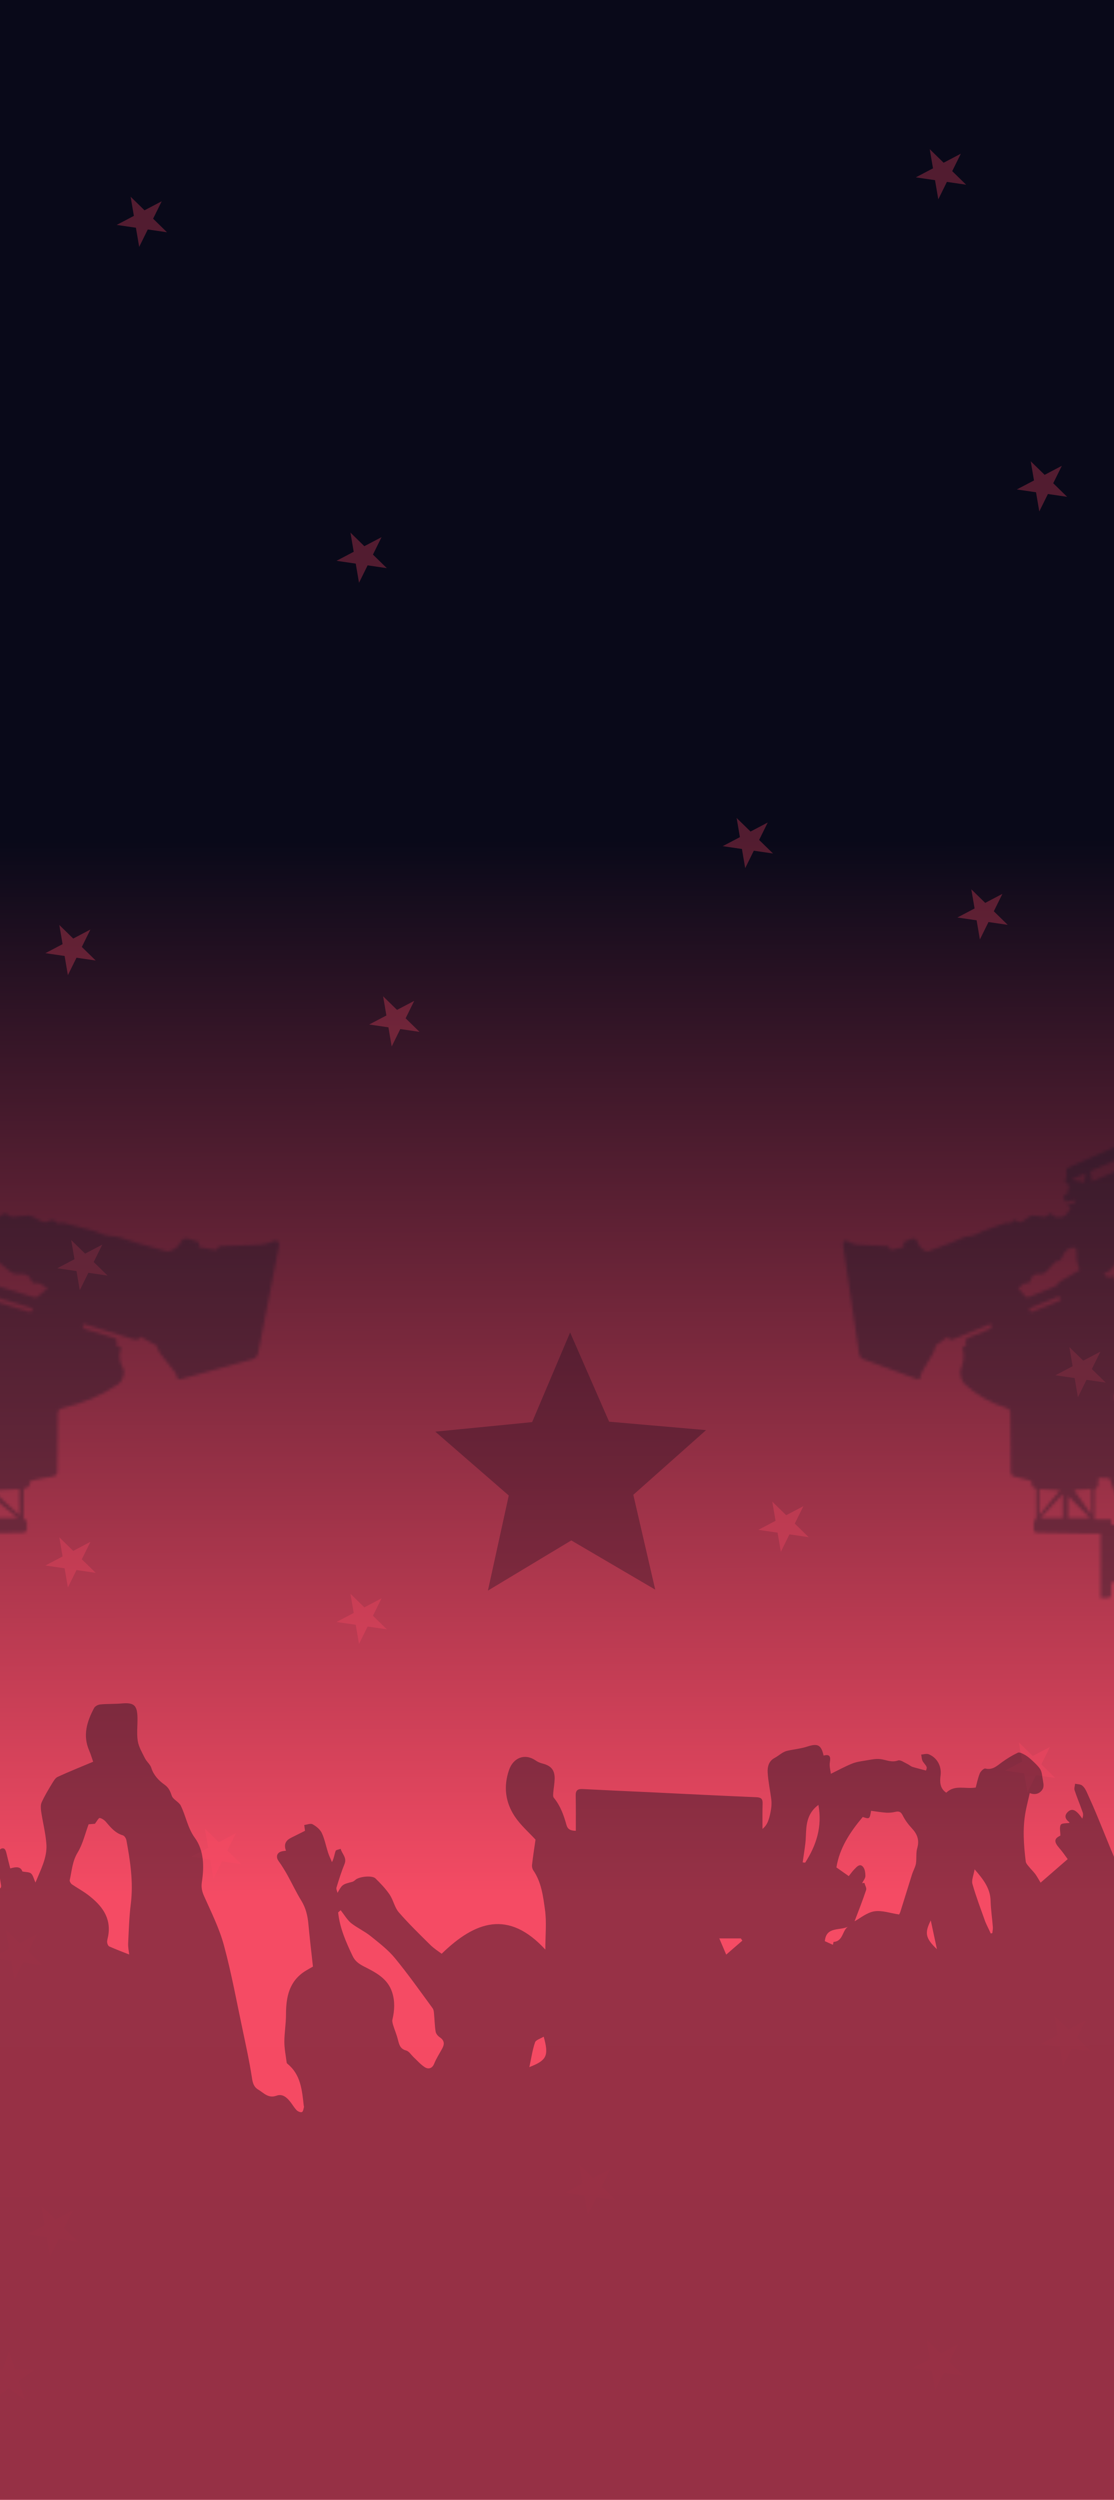 <svg width="375" height="841" viewBox="0 0 375 841" fill="none" xmlns="http://www.w3.org/2000/svg">
<g clip-path="url(#clip0_148_2096)">
<rect width="375" height="841" fill="url(#paint0_linear_148_2096)"/>
<g style="mix-blend-mode:lighten">
<g style="mix-blend-mode:luminosity" opacity="0.3">
<path d="M3 791L5.021 797.219H11.559L6.269 801.062L8.29 807.281L3 803.438L-2.29 807.281L-0.269 801.062L-5.56 797.219H0.979L3 791Z" fill="#FF4A65"/>
</g>
<g style="mix-blend-mode:luminosity" opacity="0.3">
<path d="M117.969 536.183L122.648 540.75L128.438 537.711L125.541 543.573L130.22 548.14L123.75 547.196L120.853 553.058L119.751 546.612L113.281 545.668L119.07 542.629L117.969 536.183Z" fill="#FF4A65"/>
</g>
<g style="mix-blend-mode:luminosity" opacity="0.3">
<path d="M19.969 517.183L24.648 521.75L30.438 518.711L27.541 524.573L32.22 529.14L25.75 528.196L22.853 534.058L21.751 527.612L15.281 526.668L21.07 523.629L19.969 517.183Z" fill="#FF4A65"/>
</g>
<g style="mix-blend-mode:luminosity" opacity="0.3">
<path d="M311.969 787.183L316.648 791.75L322.438 788.711L319.541 794.573L324.22 799.14L317.75 798.196L314.853 804.058L313.751 797.612L307.281 796.668L313.07 793.629L311.969 787.183Z" fill="#FF4A65"/>
</g>
<g style="mix-blend-mode:luminosity" opacity="0.3">
<path d="M1.969 649.183L6.648 653.75L12.438 650.711L9.541 656.573L14.22 661.14L7.75 660.196L4.853 666.058L3.751 659.612L-2.719 658.668L3.07 655.629L1.969 649.183Z" fill="#FF4A65"/>
</g>
<g style="mix-blend-mode:luminosity" opacity="0.3">
<path d="M354.969 678.183L359.648 682.75L365.438 679.711L362.541 685.573L367.22 690.14L360.75 689.196L357.853 695.058L356.751 688.612L350.281 687.668L356.07 684.629L354.969 678.183Z" fill="#FF4A65"/>
</g>
<g style="mix-blend-mode:luminosity" opacity="0.3">
<path d="M342.969 586.183L347.648 590.75L353.438 587.711L350.541 593.573L355.22 598.14L348.75 597.196L345.853 603.058L344.751 596.612L338.281 595.668L344.07 592.629L342.969 586.183Z" fill="#FF4A65"/>
</g>
<g style="mix-blend-mode:luminosity" opacity="0.3">
<path d="M68.969 615.183L73.648 619.75L79.438 616.711L76.541 622.573L81.22 627.14L74.75 626.196L71.853 632.058L70.751 625.612L64.281 624.668L70.07 621.629L68.969 615.183Z" fill="#FF4A65"/>
</g>
<g style="mix-blend-mode:luminosity" opacity="0.3">
<path d="M194.969 728.183L199.648 732.75L205.438 729.711L202.541 735.573L207.22 740.14L200.75 739.196L197.853 745.058L196.751 738.612L190.281 737.668L196.07 734.629L194.969 728.183Z" fill="#FF4A65"/>
</g>
<g style="mix-blend-mode:luminosity" opacity="0.3">
<path d="M13.969 742.183L18.648 746.75L24.438 743.711L21.541 749.573L26.22 754.14L19.75 753.196L16.853 759.058L15.751 752.612L9.281 751.668L15.07 748.629L13.969 742.183Z" fill="#FF4A65"/>
</g>
<g style="mix-blend-mode:luminosity" opacity="0.3">
<path d="M19.969 311.183L24.648 315.75L30.438 312.711L27.541 318.573L32.22 323.14L25.75 322.196L22.853 328.058L21.751 321.612L15.281 320.668L21.07 317.629L19.969 311.183Z" fill="#FF4A65"/>
</g>
<g style="mix-blend-mode:luminosity" opacity="0.3">
<path d="M43.969 66.183L48.648 70.75L54.438 67.711L51.541 73.573L56.22 78.14L49.75 77.196L46.853 83.058L45.751 76.612L39.281 75.668L45.07 72.629L43.969 66.183Z" fill="#FF4A65"/>
</g>
<g style="mix-blend-mode:luminosity" opacity="0.3">
<path d="M326.969 299.183L331.648 303.75L337.438 300.711L334.541 306.573L339.22 311.14L332.75 310.196L329.853 316.058L328.751 309.612L322.281 308.668L328.07 305.629L326.969 299.183Z" fill="#FF4A65"/>
</g>
<g style="mix-blend-mode:luminosity" opacity="0.3">
<path d="M117.969 179.183L122.648 183.75L128.438 180.711L125.541 186.573L130.22 191.14L123.75 190.196L120.853 196.058L119.751 189.612L113.281 188.668L119.07 185.629L117.969 179.183Z" fill="#FF4A65"/>
</g>
<g style="mix-blend-mode:luminosity" opacity="0.3">
<path d="M128.969 335.183L133.648 339.75L139.438 336.711L136.541 342.573L141.22 347.14L134.75 346.196L131.853 352.058L130.751 345.612L124.281 344.668L130.07 341.629L128.969 335.183Z" fill="#FF4A65"/>
</g>
<g style="mix-blend-mode:luminosity" opacity="0.3">
<path d="M247.969 275.183L252.648 279.75L258.438 276.711L255.541 282.573L260.22 287.14L253.75 286.196L250.853 292.058L249.751 285.612L243.281 284.668L249.07 281.629L247.969 275.183Z" fill="#FF4A65"/>
</g>
<g style="mix-blend-mode:luminosity" opacity="0.3">
<path d="M312.969 50.184L317.648 54.75L323.438 51.711L320.541 57.573L325.22 62.14L318.75 61.196L315.853 67.058L314.751 60.612L308.281 59.668L314.07 56.629L312.969 50.184Z" fill="#FF4A65"/>
</g>
<g style="mix-blend-mode:luminosity" opacity="0.3">
<path d="M259.969 505.183L264.648 509.75L270.438 506.711L267.541 512.573L272.22 517.14L265.75 516.196L262.853 522.058L261.751 515.612L255.281 514.668L261.07 511.629L259.969 505.183Z" fill="#FF4A65"/>
</g>
<g style="mix-blend-mode:luminosity" opacity="0.3">
<path d="M359.969 453.183L364.648 457.75L370.438 454.711L367.541 460.573L372.22 465.14L365.75 464.196L362.853 470.058L361.751 463.612L355.281 462.668L361.07 459.629L359.969 453.183Z" fill="#FF4A65"/>
</g>
<g style="mix-blend-mode:luminosity" opacity="0.3">
<path d="M23.969 417.183L28.648 421.75L34.438 418.711L31.541 424.573L36.22 429.14L29.75 428.196L26.853 434.058L25.751 427.612L19.281 426.668L25.07 423.629L23.969 417.183Z" fill="#FF4A65"/>
</g>
<g style="mix-blend-mode:luminosity" opacity="0.3">
<path d="M346.969 155.184L351.648 159.75L357.438 156.711L354.541 162.573L359.22 167.14L352.75 166.196L349.853 172.058L348.751 165.612L342.281 164.668L348.07 161.629L346.969 155.184Z" fill="#FF4A65"/>
</g>
</g>
<g opacity="0.4">
<mask id="mask0_148_2096" style="mask-type:alpha" maskUnits="userSpaceOnUse" x="-237" y="383" width="333" height="291">
<path d="M-237 646.862C-235.07 646.921 -233.169 647.04 -231.238 647.04C-215.439 647.1 -199.669 647.13 -183.869 647.159C-183.543 647.159 -183.186 647.13 -182.86 647.1C-182.384 645.701 -181.998 644.302 -181.434 643.022C-179.504 638.587 -176.059 635.64 -171.841 633.497C-171.426 633.288 -170.891 632.782 -170.891 632.395C-170.832 628.525 -170.861 624.686 -170.861 620.637C-173.475 620.637 -176.059 620.637 -178.702 620.637C-178.702 617.542 -178.731 614.624 -178.702 611.707C-178.583 602.718 -178.434 593.758 -178.286 584.768C-178.286 584.024 -178.524 583.191 -177.365 582.893C-177.128 582.833 -177.009 581.97 -177.009 581.464C-176.771 567.682 -176.563 553.9 -176.326 540.088C-176.237 533.778 -176.118 527.497 -176.029 521.186C-176.029 520.71 -176.148 520.204 -176.296 519.758C-176.86 518.061 -175.91 516.9 -174.128 517.168C-168.753 517.972 -163.377 518.805 -158.002 519.609C-156.279 519.877 -154.587 520.115 -152.864 520.383C-150.934 520.68 -150.577 521.186 -151.082 523.032C-151.171 523.3 -151.201 523.627 -151.201 523.895C-151.32 531.188 -151.409 538.481 -151.498 545.774C-151.498 545.952 -151.468 546.161 -151.201 546.399C-150.132 541.339 -149.092 536.248 -148.023 531.069C-147.103 531.248 -146.093 531.456 -145.053 531.664C-145.588 533.927 -146.122 536.1 -146.568 538.273C-148.201 545.863 -149.894 553.483 -151.409 561.104C-151.795 562.979 -151.735 564.944 -151.765 566.878C-151.825 570.689 -151.765 574.499 -151.765 578.488C-151.32 578.517 -150.785 578.577 -150.28 578.577C-146.776 578.607 -143.242 578.547 -139.737 578.636C-138.995 578.666 -138.104 578.994 -137.54 579.5C-135.312 581.464 -133.233 583.607 -131.065 585.632C-129.818 586.792 -129.283 588.162 -129.283 589.858C-129.313 593.728 -129.283 597.568 -129.283 601.646C-124.769 601.646 -120.196 601.646 -115.592 601.646C-115.533 602.42 -115.474 602.986 -115.414 603.581C-115.295 603.611 -115.147 603.64 -115.028 603.67C-112.504 595.306 -110.009 586.941 -107.455 578.517C-108.405 578.458 -109.177 578.398 -110.098 578.339C-110.098 576.91 -110.098 575.541 -110.098 573.993C-119.513 573.784 -128.808 573.546 -138.252 573.338C-138.312 572.683 -138.341 572.058 -138.401 571.165C-139.44 571.165 -140.509 571.195 -141.579 571.165C-144.341 571.076 -147.103 570.927 -149.894 570.837C-150.845 570.808 -151.142 570.391 -151.112 569.438C-150.993 567.265 -150.904 565.063 -150.993 562.89C-151.052 561.52 -150.458 561.223 -149.271 561.193C-143.271 561.104 -137.302 560.895 -131.303 560.866C-126.254 560.836 -121.205 560.985 -116.157 561.074C-115.711 561.074 -115.295 561.163 -114.791 561.223C-114.791 564.348 -114.791 567.414 -114.791 570.57C-113.306 570.57 -111.791 570.57 -110.068 570.57C-110.068 568.903 -110.068 567.236 -110.068 565.42C-108.673 565.42 -107.455 565.42 -106 565.42C-106 563.336 -106 561.401 -106 559.496C-106 558.067 -105.94 556.609 -106 555.18C-106.029 554.376 -105.584 553.394 -106.712 552.888C-106.831 552.829 -106.831 552.442 -106.831 552.203C-106.831 548.423 -106.831 544.672 -106.831 540.803C-99.347 540.803 -92.101 540.803 -84.587 540.803C-84.587 539.017 -84.587 537.261 -84.587 535.475C-84.587 532.736 -84.587 532.736 -81.914 532.706C-77.846 532.676 -73.806 532.676 -69.738 532.587C-68.906 532.557 -67.986 532.319 -67.243 531.932C-60.531 528.122 -53.849 524.252 -47.137 520.442C-45.236 519.341 -43.365 518.388 -41.079 517.942C-37.069 517.168 -33.179 515.709 -29.288 514.459C-28.813 514.31 -28.486 513.685 -27.833 512.971C-27.388 512.971 -26.526 512.971 -25.576 512.971C-25.487 512.346 -25.398 511.84 -25.309 511.125C-22.963 511.125 -20.616 511.125 -18.062 511.125C-18.062 507.732 -18.062 504.517 -18.062 501.302C-18.062 501.124 -18.181 500.796 -18.27 500.796C-20.319 500.439 -19.399 498.742 -19.815 497.224C-21.27 497.224 -22.814 497.165 -24.358 497.254C-24.626 497.284 -24.982 497.82 -25.101 498.207C-26.556 502.344 -29.348 505.202 -33.416 506.72C-37.782 508.357 -42.029 507.791 -45.86 505.261C-50.761 502.046 -52.839 497.254 -52.78 491.658C-54.918 491.539 -57.027 491.598 -59.076 491.301C-62.462 490.795 -65.105 488.8 -67.065 486.062C-72.173 478.947 -71.074 469.601 -65.669 463.231C-64.808 462.218 -63.709 461.445 -62.64 460.492C-63.085 460.313 -63.531 460.254 -63.679 460.046C-64.036 459.48 -64.6 458.736 -64.451 458.26C-64.303 457.813 -63.353 457.396 -62.759 457.367C-62.046 457.337 -61.155 457.545 -60.68 457.992C-59.492 459.093 -58.245 458.587 -56.997 458.379C-51.77 457.486 -46.425 459.867 -43.573 464.332C-43.039 465.195 -42.772 466.416 -41.376 466.445C-41.227 466.445 -41.049 466.981 -40.93 467.279C-40.663 468.083 -40.425 468.886 -40.188 469.72C-39.208 469.839 -37.901 469.154 -37.604 470.791C-37.604 470.881 -37.248 470.91 -37.069 470.94C-35.317 471.149 -33.535 471.357 -31.664 471.595C-31.189 469.035 -29.288 470.285 -27.803 470.017C-27.655 470.464 -27.536 470.851 -27.269 471.655C-26.883 470.791 -26.586 470.226 -26.467 469.928C-29.971 467.1 -33.921 464.124 -37.604 460.879C-42.118 456.89 -45.563 451.949 -48.681 446.799C-49.216 445.936 -48.593 442.721 -47.642 442.007C-45.92 440.727 -44.969 439.09 -44.732 436.917C-44.672 436.321 -44.078 435.607 -43.544 435.25C-41.762 434.029 -39.92 432.839 -38.02 431.797C-37.426 431.469 -36.565 431.35 -35.852 431.469C-34.723 431.618 -33.654 432.035 -32.555 432.362C-29.615 433.196 -27.833 432.333 -26.586 429.386C-25.041 429.654 -23.289 430.309 -22.19 428.225C-24.685 428.284 -25.962 426.558 -27.477 424.921C-28.991 423.284 -30.833 421.765 -32.852 420.843C-35.703 419.533 -38.762 418.432 -41.851 417.955C-43.989 417.628 -46.335 418.312 -48.503 418.908C-49.929 419.295 -51.028 418.878 -52.186 418.372C-52.542 418.223 -52.75 417.419 -52.75 416.913C-52.75 416.199 -52.483 415.455 -52.305 414.621C-55.839 413.282 -59.908 412.984 -62.402 409.591C-62.729 409.591 -63.204 409.68 -63.59 409.561C-66.115 408.817 -68.609 408.043 -71.104 407.239C-71.936 406.971 -72.262 406.436 -72.054 405.543C-70.837 400.333 -69.767 395.094 -68.372 389.915C-68.045 388.695 -66.649 387.831 -65.847 386.7C-64.481 384.706 -62.877 384.349 -60.68 385.361C-58.482 386.343 -56.106 386.938 -53.849 387.802C-53.285 388.01 -52.869 388.575 -52.186 389.111C-52.008 388.754 -51.681 388.129 -51.295 387.385C-49.84 387.563 -48.295 388.218 -46.84 387.087C-46.662 386.938 -46.098 387.236 -45.741 387.385C-43.603 388.248 -41.465 389.141 -39.148 390.123C-38.822 388.516 -38.495 386.938 -38.168 385.361C-37.663 382.95 -37.01 382.592 -34.694 383.366C-27.269 385.837 -19.874 388.308 -12.449 390.778C-10.46 391.433 -8.47 392.088 -6.51 392.773C-6.153 392.892 -5.619 393.07 -5.53 393.308C-5.203 394.32 -6.005 395.333 -5.203 396.523C-4.253 397.952 -6.153 398.22 -6.866 398.964C-6.925 399.024 -6.955 399.113 -7.014 399.262C-6.539 399.589 -6.064 399.917 -5.351 400.393C-5.975 400.482 -6.361 400.542 -6.718 400.601C-6.747 400.72 -6.807 400.839 -6.836 400.958C-6.391 401.197 -5.945 401.524 -5.47 401.643C-4.52 401.881 -4.134 402.268 -4.46 403.31C-4.787 404.292 -5.203 404.471 -6.213 404.173C-7.133 403.876 -8.173 403.905 -9.598 403.757C-9.034 404.53 -8.707 405.007 -8.589 405.126C-7.608 405.066 -6.955 405.037 -6.302 405.007C-6.242 405.185 -6.213 405.334 -6.153 405.513C-6.51 405.751 -6.866 405.989 -7.341 406.287C-6.777 407.001 -6.272 407.864 -5.559 408.46C-4.906 409.025 -4.015 409.323 -3.243 409.502C-2.441 409.502 -1.609 409.561 -0.807 409.472C-0.392 409.412 0.054 409.174 0.38 408.906C1.153 408.162 1.984 408.013 2.727 408.757C3.825 409.859 5.043 409.263 6.201 409.204C6.795 409.174 7.419 409.085 8.013 409.025C8.102 409.025 8.221 409.115 8.31 409.085C10.864 408.281 12.468 410.543 14.576 411.109C14.992 411.228 15.556 411.228 15.913 411.049C17.606 410.097 18.2 410.186 19.328 411.585C20.1 411.526 20.872 411.288 21.526 411.436C25 412.3 28.475 413.222 31.92 414.205C33.049 414.532 34.088 415.157 35.217 415.455C36.345 415.753 37.563 415.812 38.751 415.991C39.285 416.08 39.82 416.11 40.355 416.288C42.344 416.913 44.275 417.628 46.265 418.223C49.532 419.176 52.798 420.098 56.065 420.962C57.342 421.319 60.134 419.563 60.669 418.193C61.203 416.765 62.361 416.318 63.757 416.854C64.767 417.241 65.836 417.509 66.965 417.866C66.965 418.283 66.965 418.699 66.965 419.503C68.806 419.86 70.677 420.307 72.578 420.515C72.964 420.545 73.409 419.741 73.884 419.235C76.914 419.146 80.21 419.057 83.477 418.908C86.358 418.789 89.298 418.938 92.03 417.568C93.337 416.913 94.198 417.777 93.901 419.265C91.585 431.172 89.239 443.078 86.922 455.015C86.684 456.295 86.12 456.98 84.813 457.307C77.121 459.391 69.489 461.593 61.827 463.737C59.807 464.302 59.778 464.272 59.243 462.278C59.154 461.921 58.857 461.593 58.619 461.296C57.045 459.301 55.441 457.367 53.927 455.342C53.422 454.658 53.184 453.794 52.65 452.634C51.165 451.83 49.264 450.788 47.274 449.687C46.829 450.907 45.938 450.877 44.72 450.49C39.672 448.883 34.623 447.365 29.544 445.817C29.069 445.668 28.624 445.549 28.089 445.4C27.703 446.442 27.97 446.948 29.04 447.246C31.891 448.049 34.712 448.972 37.563 449.836C39.553 450.461 39.583 450.431 39.167 452.574C39.642 452.753 40.117 452.961 40.652 453.199C40.652 453.408 40.711 453.675 40.652 453.884C39.88 456.176 40.295 458.289 41.453 460.373C42.285 461.861 41.275 464.63 39.909 465.582C34.148 469.601 27.733 472.131 20.962 473.768C19.833 474.036 19.506 474.542 19.506 475.673C19.477 482.013 19.328 488.383 19.328 494.724C19.328 496.153 18.823 496.599 17.576 496.778C15.319 497.105 13.091 497.581 10.864 498.058C10.508 498.117 9.943 498.564 9.973 498.742C10.211 500.26 9.231 500.618 7.983 500.796C7.983 504.011 7.983 507.196 7.983 510.351C7.983 510.589 8.013 510.976 8.132 511.036C9.587 511.602 8.874 512.882 9.052 513.864C9.29 515.174 8.666 515.62 7.419 515.65C0.737 515.709 -5.945 515.828 -12.598 515.918C-15.211 515.948 -17.825 515.918 -20.676 515.918C-20.676 523.032 -20.676 530.206 -20.676 537.588C-22.101 537.588 -23.349 537.677 -24.537 537.528C-24.893 537.499 -25.398 536.874 -25.428 536.516C-25.546 535.207 -25.457 533.867 -25.457 532.498C-25.814 532.409 -25.992 532.319 -26.17 532.319C-28.546 532.17 -28.724 532.17 -28.486 529.849C-28.308 528.033 -29.496 527.944 -30.565 527.408C-31.783 526.783 -32.139 527.705 -32.674 528.36C-33.595 529.462 -34.337 530.771 -35.406 531.664C-39.534 535.177 -42.593 539.582 -45.86 543.809C-55.067 555.627 -64.065 567.563 -73.153 579.47C-73.272 579.619 -73.331 579.797 -73.48 580.035C-72.945 580.393 -72.47 580.72 -71.965 581.018C-60.115 588.459 -48.236 595.901 -36.386 603.402C-34.99 604.295 -33.624 604.742 -31.961 604.682C-30.892 604.652 -29.615 604.117 -28.784 605.456C-28.694 605.635 -28.13 605.516 -27.774 605.516C-26.229 605.516 -24.685 605.635 -23.171 605.486C-21.834 605.337 -20.973 606.081 -19.993 606.706C-19.755 606.855 -19.547 607.272 -19.488 607.57C-19.191 608.939 -20.824 611.201 -22.22 611.439C-23.468 611.648 -24.744 611.826 -26.021 612.273C-25.398 612.392 -24.744 612.511 -24.121 612.66C-23.111 612.898 -22.576 613.612 -22.695 614.624C-22.933 617.006 -25.398 619.179 -27.833 619.179C-29.11 619.179 -30.358 619.179 -31.635 619.179C-31.694 619.328 -31.724 619.476 -31.783 619.625C-31.397 619.834 -31.011 620.131 -30.595 620.25C-23.943 621.917 -20.082 626.233 -18.656 632.812C-17.973 635.937 -18.627 639.033 -19.726 641.98C-20.409 643.826 -21.151 645.641 -21.953 647.665C-18.983 647.665 -16.013 647.665 -13.073 647.665C16.863 647.725 46.799 647.785 76.765 647.874C82.853 647.904 88.942 647.993 95.03 648.052C95.03 650.642 95.03 653.202 95.03 655.792C72.696 655.792 50.363 655.792 27.97 655.792C28.149 657.161 28.386 658.441 28.505 659.721C28.564 660.674 28.921 660.971 29.871 660.971C51.581 661.031 73.32 661.09 95.03 661.15C95.03 664.127 95.03 667.103 95.03 670.08C73.379 670.08 51.729 670.08 29.99 670.08C29.99 671.39 29.99 672.67 29.99 673.95C27.228 673.95 24.436 673.95 21.674 673.95C21.437 672.61 21.169 671.271 20.902 669.842C20.427 669.842 19.922 669.842 19.447 669.842C-13.905 669.723 -47.256 669.633 -80.608 669.455C-82.805 669.455 -84.379 669.871 -85.478 671.866C-85.805 672.431 -86.369 673.295 -86.844 673.295C-89.636 673.444 -92.427 673.354 -95.368 673.354C-95.279 671.896 -95.189 670.705 -95.1 669.455C-95.605 669.455 -96.199 669.455 -96.793 669.455C-128.808 669.365 -160.823 669.276 -192.838 669.098C-195.095 669.098 -197.085 669.455 -198.956 670.794C-200.144 671.658 -201.451 672.729 -202.817 672.908C-205.52 673.235 -208.311 672.997 -211.311 672.997C-211.133 671.568 -210.984 670.378 -210.836 669.098C-210.598 669.157 -210.746 669.098 -210.895 669.098C-216.924 669.068 -222.953 669.008 -229.011 669.008C-229.486 669.008 -229.991 669.157 -230.407 669.395C-232.605 670.497 -234.802 671.658 -237 672.789C-237 668.621 -237 664.454 -237 660.287C-234.98 660.257 -232.961 660.227 -230.941 660.197C-229.249 660.168 -227.407 660.614 -225.922 660.048C-222.418 658.709 -219.062 656.863 -215.558 655.196C-215.766 655.018 -215.855 654.929 -215.914 654.929C-222.923 654.929 -229.961 654.929 -236.97 654.929C-237 652.22 -237 649.541 -237 646.862ZM-161.031 522.496C-161.031 523.211 -161.031 523.746 -161.031 524.282C-161.18 533.302 -161.328 542.321 -161.477 551.34C-161.625 561.104 -161.774 570.867 -161.863 580.631C-161.863 581.047 -161.506 581.464 -161.298 581.881C-161.091 581.494 -160.675 581.077 -160.675 580.69C-160.675 579.827 -160.289 579.5 -159.546 579.47C-158.447 579.44 -158.091 578.815 -157.913 577.803C-157.556 575.719 -157.022 573.636 -156.576 571.552C-156.042 568.843 -155.151 566.134 -155.091 563.396C-154.765 550.626 -154.646 537.826 -154.468 525.026C-154.468 524.491 -154.468 523.955 -154.468 523.359C-156.665 523.062 -158.715 522.794 -161.031 522.496ZM-72.826 647.487C-68.431 647.487 -64.422 647.517 -60.442 647.457C-60.086 647.457 -59.522 646.921 -59.432 646.564C-58.452 642.159 -55.631 638.795 -52.958 635.372C-51.711 633.794 -50.553 632.127 -49.365 630.52C-47.998 628.645 -46.781 626.65 -45.236 624.953C-44.138 623.733 -43.9 622.542 -44.197 620.965C-50.642 620.965 -57.056 620.965 -63.62 620.965C-63.62 623.346 -63.679 625.668 -63.59 627.99C-63.56 629.061 -64.273 630.49 -62.581 631.085C-62.462 631.145 -62.373 631.532 -62.402 631.77C-62.462 634.479 -62.521 637.217 -62.61 639.926C-62.64 640.73 -63.056 641.027 -63.858 640.998C-64.749 640.938 -65.639 640.938 -66.53 640.998C-66.946 641.027 -67.451 641.147 -67.718 641.414C-69.381 643.29 -70.956 645.254 -72.826 647.487ZM-82.36 655.226C-86.696 655.226 -90.586 655.226 -94.477 655.226C-110.365 655.197 -126.224 655.167 -142.113 655.137C-142.588 655.137 -143.242 655.137 -143.479 655.435C-144.786 656.983 -146.004 658.649 -147.251 660.287C-147.103 660.316 -146.984 660.406 -146.835 660.406C-127.145 660.465 -107.455 660.525 -87.765 660.584C-87.379 660.584 -86.844 660.435 -86.607 660.168C-85.24 658.649 -83.963 657.102 -82.36 655.226ZM-45.623 470.553C-44.138 468.767 -45.296 467.398 -46.187 465.969C-49.305 460.968 -56.136 459.659 -60.828 463.171C-66.56 467.457 -68.758 475.167 -65.966 481.745C-65.402 483.055 -64.481 484.246 -63.858 485.228C-61.6 483.025 -59.551 481.001 -57.472 478.947C-58.631 477.34 -59.106 475.316 -57.74 473.708C-56.641 472.369 -54.948 471.029 -53.344 470.672C-50.909 470.166 -48.266 470.553 -45.623 470.553ZM-26.467 660.793C-10.757 660.793 4.776 660.793 20.397 660.793C20.279 659.007 20.16 657.369 20.041 655.583C5.221 655.583 -9.509 655.583 -24.121 655.583C-24.863 657.28 -25.606 658.947 -26.467 660.793ZM-167.773 581.881C-168.04 571.254 -168.307 560.866 -168.575 550.358C-168.842 550.477 -168.99 550.507 -169.079 550.596C-170 551.34 -170.95 551.4 -171.663 550.388C-172.406 549.346 -171.663 548.75 -170.891 547.947C-169.97 547.024 -168.961 545.685 -168.872 544.464C-168.604 540.922 -168.782 537.38 -168.782 533.778C-170.297 533.689 -171.337 533.599 -172.524 533.54C-172.762 549.733 -173.029 565.866 -173.267 581.851C-171.307 581.881 -169.644 581.881 -167.773 581.881ZM-55.631 603.73C-55.601 603.64 -55.572 603.551 -55.572 603.462C-63.976 598.818 -72.351 594.204 -80.994 589.442C-80.994 594.413 -80.994 599.027 -80.994 603.73C-72.5 603.73 -64.065 603.73 -55.631 603.73ZM-11.38 427.302C-8.41 428.582 -5.559 429.773 -2.768 431.053C-2.174 431.321 -1.728 431.916 -1.194 432.333C-0.926 432.541 -0.629 432.72 -0.332 432.809C3.588 434.029 7.508 435.25 11.428 436.411C11.785 436.53 12.349 436.5 12.616 436.292C13.834 435.339 14.962 434.267 16.002 433.374C15.17 432.868 14.19 432.273 12.973 431.559C12.2 431.916 10.923 431.856 10.508 430.725C9.706 428.403 7.567 428.552 6.142 428.642C3.855 428.79 2.816 427.123 1.45 426.171C0.232 425.337 -0.51 424.028 -2.322 424.147C-2.768 424.177 -3.332 423.194 -3.807 422.629C-4.045 422.331 -4.134 421.825 -4.401 421.587C-5.025 421.051 -5.708 420.575 -6.361 420.098C-6.718 419.86 -7.282 419.95 -7.787 419.831C-9.42 419.444 -10.162 419.86 -10.044 421.527C-9.866 423.611 -10.4 425.457 -11.38 427.302ZM-205.223 654.988C-204.955 656.357 -205.817 656.834 -206.797 657.31C-208.519 658.114 -210.182 659.036 -211.875 659.9C-208.4 660.257 -205.015 660.019 -201.659 660.316C-196.372 660.763 -191.591 659.781 -187.314 656.596C-186.869 656.268 -186.364 656.06 -185.889 655.792C-185.592 655.613 -185.325 655.375 -184.82 655.018C-191.799 654.988 -198.451 654.988 -205.223 654.988ZM-49.157 495.557C-48.444 498.951 -46.692 501.332 -44.078 502.999C-41.762 504.487 -39.148 504.934 -36.416 504.458C-35.733 504.338 -34.872 504.219 -35.347 503.029C-35.911 501.57 -36.416 500.052 -36.743 498.534C-36.98 497.522 -37.396 497.165 -38.406 497.135C-39.148 497.105 -39.861 496.688 -40.603 496.421C-41.762 495.944 -42.89 495.111 -44.078 495.051C-45.652 494.932 -47.315 495.349 -49.157 495.557ZM-73.242 655.316C-74.49 657.34 -75.47 658.888 -76.509 660.584C-70.094 660.584 -63.768 660.584 -57.443 660.584C-58.007 659.185 -58.66 657.846 -59.046 656.447C-59.314 655.524 -59.759 655.316 -60.62 655.345C-62.432 655.375 -64.273 655.345 -66.085 655.316C-68.639 655.316 -71.193 655.316 -73.242 655.316ZM-99.912 543.541C-100.713 547.113 -99.407 550.596 -100.921 554.019C-101.575 555.508 -101.04 557.561 -101.04 559.347C-98.664 555.895 -96.496 552.412 -94.506 548.84C-93.675 547.351 -92.635 546.22 -91.091 545.506C-90.052 545.03 -89.101 544.375 -88.121 543.779C-88.151 543.69 -88.21 543.601 -88.24 543.541C-92.13 543.541 -96.051 543.541 -99.912 543.541ZM-35.911 387.474C-36.178 388.754 -36.416 389.796 -36.683 390.987C-30.031 393.16 -23.497 395.303 -16.874 397.476C-16.607 396.226 -16.369 395.184 -16.132 394.023C-22.725 391.82 -29.229 389.677 -35.911 387.474ZM-164.506 529.968C-164.506 527.527 -164.476 525.265 -164.536 523.002C-164.536 522.615 -165.011 522.02 -165.337 521.96C-167.565 521.603 -169.822 521.335 -172.227 521.038C-172.227 524.223 -172.227 527.289 -172.227 530.384C-169.733 530.265 -167.238 530.117 -164.506 529.968ZM-125.482 641.563C-125.423 641.712 -125.363 641.861 -125.274 642.01C-125.215 642.04 -125.185 642.069 -125.126 642.069C-112.207 642.099 -99.318 642.159 -86.399 642.159C-86.102 642.159 -85.805 641.772 -85.508 641.534C-85.834 641.325 -86.131 640.968 -86.458 640.968C-99.021 640.908 -111.583 640.908 -124.146 640.908C-124.591 640.879 -125.036 641.325 -125.482 641.563ZM-157.408 628.287C-157.319 628.347 -157.2 628.436 -157.111 628.496C-154.408 624.328 -149.627 623.316 -145.41 620.727C-149.657 620.727 -153.488 620.727 -157.408 620.727C-157.408 623.316 -157.408 625.817 -157.408 628.287ZM5.993 510.679C2.638 507.94 -0.51 505.351 -3.866 502.642C-3.866 505.47 -3.866 507.97 -3.866 510.679C-0.629 510.679 2.548 510.679 5.993 510.679ZM6.558 509.726C6.558 506.571 6.558 503.832 6.558 500.975C3.558 501.124 0.648 501.243 -2.589 501.392C0.529 504.249 3.41 506.839 6.558 509.726ZM-16.548 500.915C-16.548 503.803 -16.548 506.601 -16.548 509.488C-13.875 506.601 -11.291 503.832 -8.945 501.302C-11.024 501.213 -13.756 501.064 -16.548 500.915ZM-36.98 487.312C-37.604 486.984 -37.752 486.836 -37.901 486.806C-39.653 486.389 -41.524 486.389 -42.95 484.99C-43.158 484.811 -43.93 484.931 -44.227 485.169C-46.009 486.687 -47.731 488.264 -49.424 489.902C-49.691 490.14 -49.84 490.676 -49.78 491.033C-49.751 491.241 -49.186 491.539 -48.889 491.539C-48.058 491.509 -47.226 491.36 -46.425 491.182C-45.593 491.003 -44.761 490.795 -43.989 490.467C-42.95 489.991 -41.999 489.306 -40.96 488.83C-39.772 488.294 -38.554 487.907 -36.98 487.312ZM-6.331 510.679C-6.331 508.178 -6.331 505.857 -6.331 503.326C-9.598 505.827 -12.717 508.208 -15.924 510.679C-12.509 510.679 -9.45 510.679 -6.331 510.679ZM-50.018 483.591C-51.503 483.234 -52.928 482.906 -54.354 482.579C-54.532 482.549 -54.77 482.46 -54.859 482.549C-56.255 483.829 -57.651 485.109 -58.957 486.478C-59.462 487.014 -59.284 487.729 -58.482 487.997C-56.373 488.622 -54.324 488.383 -52.305 487.58C-52.067 487.49 -51.83 487.223 -51.711 486.984C-51.147 485.883 -50.612 484.782 -50.018 483.591ZM-3.005 437.423C-1.877 437.78 -0.867 438.078 0.113 438.405C3.38 439.387 6.617 440.429 9.884 441.352C10.24 441.441 10.745 441.084 11.161 440.905C10.953 440.608 10.805 440.102 10.537 440.012C6.32 438.673 2.073 437.393 -2.203 436.083C-2.471 436.53 -2.708 436.917 -3.005 437.423ZM-91.596 603.64C-89.695 603.64 -88.121 603.64 -86.488 603.64C-86.488 601.438 -86.488 599.354 -86.488 596.913C-88.27 599.294 -89.873 601.378 -91.596 603.64ZM-33.268 497.433C-32.615 499.129 -32.05 500.707 -31.456 502.255C-31.219 502.285 -31.011 502.314 -30.773 502.344C-29.734 500.856 -28.694 499.338 -27.655 497.849C-27.774 497.73 -27.893 497.581 -28.011 497.462C-29.615 497.433 -31.219 497.433 -33.268 497.433ZM-8.47 397.059C-8.47 396.88 -8.47 396.702 -8.499 396.523C-10.162 395.987 -11.855 395.422 -13.994 394.707C-13.756 396.017 -13.578 396.97 -13.429 397.863C-12.717 397.684 -12.212 397.535 -11.677 397.476C-10.578 397.327 -9.509 397.208 -8.47 397.059ZM-132.758 620.756C-132.788 620.846 -132.818 620.905 -132.847 620.994C-131.837 621.56 -130.828 622.126 -129.699 622.78C-129.699 621.977 -129.699 621.411 -129.699 620.756C-130.798 620.756 -131.778 620.756 -132.758 620.756ZM-165.248 537.886C-165.13 537.886 -165.011 537.886 -164.862 537.915C-164.862 536.516 -164.862 535.117 -164.862 533.718C-164.981 533.718 -165.1 533.718 -165.248 533.718C-165.248 535.088 -165.248 536.487 -165.248 537.886Z" fill="#963045"/>
</mask>
<g mask="url(#mask0_148_2096)">
<rect x="-99" y="364" width="214" height="181" fill="#191626"/>
</g>
</g>
<g opacity="0.4">
<mask id="mask1_148_2096" style="mask-type:alpha" maskUnits="userSpaceOnUse" x="283" y="383" width="251" height="291">
<path d="M533.97 646.862C532.511 646.921 531.074 647.04 529.615 647.04C517.673 647.1 505.753 647.13 493.81 647.159C493.564 647.159 493.294 647.13 493.047 647.1C492.688 645.701 492.396 644.302 491.97 643.022C490.511 638.587 487.907 635.64 484.719 633.497C484.405 633.288 484.001 632.782 484.001 632.395C483.956 628.525 483.978 624.686 483.978 620.637C485.954 620.637 487.907 620.637 489.904 620.637C489.904 617.542 489.927 614.624 489.904 611.707C489.815 602.718 489.702 593.758 489.59 584.768C489.59 584.024 489.77 583.191 488.894 582.893C488.715 582.833 488.625 581.97 488.625 581.464C488.445 567.682 488.288 553.9 488.109 540.088C488.041 533.778 487.952 527.497 487.884 521.186C487.884 520.71 487.974 520.204 488.086 519.758C488.513 518.061 487.794 516.9 486.447 517.168C482.384 517.972 478.321 518.805 474.258 519.609C472.956 519.877 471.677 520.115 470.375 520.383C468.915 520.68 468.646 521.186 469.028 523.032C469.095 523.3 469.118 523.627 469.118 523.895C469.207 531.188 469.275 538.481 469.342 545.774C469.342 545.952 469.32 546.161 469.118 546.399C468.309 541.339 467.524 536.248 466.716 531.069C466.02 531.248 465.256 531.456 464.471 531.664C464.875 533.927 465.279 536.1 465.616 538.273C466.85 545.863 468.13 553.483 469.275 561.104C469.566 562.979 469.522 564.944 469.544 566.878C469.589 570.689 469.544 574.499 469.544 578.488C469.207 578.517 468.803 578.577 468.422 578.577C465.773 578.607 463.101 578.547 460.453 578.636C459.891 578.666 459.218 578.994 458.791 579.5C457.108 581.464 455.536 583.607 453.898 585.632C452.955 586.792 452.551 588.162 452.551 589.858C452.573 593.728 452.551 597.568 452.551 601.646C449.139 601.646 445.682 601.646 442.202 601.646C442.157 602.42 442.112 602.986 442.067 603.581C441.978 603.611 441.865 603.64 441.776 603.67C439.868 595.306 437.982 586.941 436.051 578.517C436.77 578.458 437.353 578.398 438.049 578.339C438.049 576.91 438.049 575.541 438.049 573.993C445.165 573.784 452.192 573.546 459.33 573.338C459.375 572.683 459.397 572.058 459.442 571.165C460.228 571.165 461.036 571.195 461.844 571.165C463.932 571.076 466.02 570.927 468.13 570.837C468.848 570.808 469.073 570.391 469.05 569.438C468.96 567.265 468.893 565.063 468.96 562.89C469.005 561.52 468.556 561.223 467.658 561.193C463.124 561.104 458.612 560.895 454.077 560.866C450.261 560.836 446.445 560.985 442.629 561.074C442.292 561.074 441.978 561.163 441.596 561.223C441.596 564.348 441.596 567.414 441.596 570.57C440.474 570.57 439.329 570.57 438.027 570.57C438.027 568.903 438.027 567.236 438.027 565.42C436.972 565.42 436.051 565.42 434.951 565.42C434.951 563.336 434.951 561.401 434.951 559.496C434.951 558.067 434.907 556.609 434.951 555.18C434.974 554.376 434.637 553.394 435.49 552.888C435.58 552.829 435.58 552.442 435.58 552.203C435.58 548.423 435.58 544.672 435.58 540.803C429.923 540.803 424.446 540.803 418.766 540.803C418.766 539.017 418.766 537.261 418.766 535.475C418.766 532.736 418.766 532.736 416.746 532.706C413.671 532.676 410.618 532.676 407.542 532.587C406.914 532.557 406.218 532.319 405.657 531.932C400.583 528.122 395.532 524.252 390.459 520.442C389.023 519.341 387.608 518.388 385.88 517.942C382.849 517.168 379.909 515.709 376.968 514.459C376.609 514.31 376.362 513.685 375.868 512.971C375.531 512.971 374.88 512.971 374.162 512.971C374.094 512.346 374.027 511.84 373.96 511.125C372.186 511.125 370.413 511.125 368.482 511.125C368.482 507.732 368.482 504.517 368.482 501.302C368.482 501.124 368.572 500.796 368.64 500.796C370.189 500.439 369.493 498.742 369.807 497.224C370.907 497.224 372.074 497.165 373.241 497.254C373.443 497.284 373.713 497.82 373.803 498.207C374.903 502.344 377.013 505.202 380.088 506.72C383.388 508.357 386.598 507.791 389.494 505.261C393.198 502.046 394.769 497.254 394.724 491.658C396.341 491.539 397.934 491.598 399.483 491.301C402.042 490.795 404.04 488.8 405.522 486.062C409.383 478.947 408.552 469.601 404.467 463.231C403.816 462.218 402.985 461.445 402.177 460.492C402.514 460.313 402.851 460.254 402.963 460.046C403.232 459.48 403.659 458.736 403.546 458.26C403.434 457.813 402.716 457.396 402.267 457.367C401.728 457.337 401.055 457.545 400.696 457.992C399.798 459.093 398.855 458.587 397.912 458.379C393.961 457.486 389.92 459.867 387.765 464.332C387.361 465.195 387.159 466.416 386.104 466.445C385.992 466.445 385.857 466.981 385.768 467.279C385.565 468.083 385.386 468.886 385.206 469.72C384.466 469.839 383.478 469.154 383.253 470.791C383.253 470.881 382.984 470.91 382.849 470.94C381.525 471.149 380.178 471.357 378.764 471.595C378.405 469.035 376.968 470.285 375.845 470.017C375.733 470.464 375.643 470.851 375.441 471.655C375.15 470.791 374.925 470.226 374.835 469.928C377.484 467.1 380.47 464.124 383.253 460.879C386.665 456.89 389.269 451.949 391.626 446.799C392.031 445.936 391.559 442.721 390.841 442.007C389.539 440.727 388.82 439.09 388.641 436.917C388.596 436.321 388.147 435.607 387.743 435.25C386.396 434.029 385.004 432.839 383.568 431.797C383.119 431.469 382.468 431.35 381.929 431.469C381.076 431.618 380.268 432.035 379.437 432.362C377.215 433.196 375.868 432.333 374.925 429.386C373.758 429.654 372.433 430.309 371.603 428.225C373.488 428.284 374.454 426.558 375.599 424.921C376.743 423.284 378.135 421.765 379.662 420.843C381.817 419.533 384.129 418.432 386.463 417.955C388.08 417.628 389.853 418.312 391.492 418.908C392.569 419.295 393.4 418.878 394.275 418.372C394.545 418.223 394.702 417.419 394.702 416.913C394.702 416.199 394.5 415.455 394.365 414.621C397.036 413.282 400.112 412.984 401.998 409.591C402.244 409.591 402.604 409.68 402.895 409.561C404.804 408.817 406.689 408.043 408.575 407.239C409.203 406.971 409.45 406.436 409.293 405.543C408.373 400.333 407.565 395.094 406.51 389.915C406.263 388.695 405.208 387.831 404.602 386.7C403.569 384.706 402.357 384.349 400.696 385.361C399.034 386.343 397.239 386.938 395.532 387.802C395.106 388.01 394.792 388.575 394.275 389.111C394.141 388.754 393.894 388.129 393.602 387.385C392.502 387.563 391.335 388.218 390.235 387.087C390.1 386.938 389.674 387.236 389.404 387.385C387.788 388.248 386.172 389.141 384.421 390.123C384.174 388.516 383.927 386.938 383.68 385.361C383.298 382.95 382.804 382.592 381.053 383.366C375.441 385.837 369.852 388.308 364.24 390.778C362.736 391.433 361.232 392.088 359.75 392.773C359.481 392.892 359.077 393.07 359.009 393.308C358.762 394.32 359.368 395.333 358.762 396.523C358.044 397.952 359.481 398.22 360.02 398.964C360.064 399.024 360.087 399.113 360.132 399.262C359.773 399.589 359.413 399.917 358.875 400.393C359.346 400.482 359.638 400.542 359.907 400.601C359.93 400.72 359.975 400.839 359.997 400.958C359.66 401.197 359.324 401.524 358.964 401.643C358.246 401.881 357.954 402.268 358.201 403.31C358.448 404.292 358.762 404.471 359.526 404.173C360.222 403.876 361.007 403.905 362.085 403.757C361.658 404.53 361.411 405.007 361.322 405.126C360.581 405.066 360.087 405.037 359.593 405.007C359.548 405.185 359.526 405.334 359.481 405.513C359.75 405.751 360.02 405.989 360.379 406.287C359.952 407.001 359.571 407.864 359.032 408.46C358.538 409.025 357.864 409.323 357.281 409.502C356.675 409.502 356.046 409.561 355.44 409.472C355.126 409.412 354.789 409.174 354.542 408.906C353.958 408.162 353.33 408.013 352.769 408.757C351.938 409.859 351.018 409.263 350.142 409.204C349.693 409.174 349.222 409.085 348.773 409.025C348.706 409.025 348.616 409.115 348.549 409.085C346.618 408.281 345.406 410.543 343.812 411.109C343.498 411.228 343.071 411.228 342.802 411.049C341.522 410.097 341.073 410.186 340.22 411.585C339.637 411.526 339.053 411.288 338.559 411.436C335.933 412.3 333.306 413.222 330.702 414.205C329.849 414.532 329.064 415.157 328.21 415.455C327.357 415.753 326.437 415.812 325.539 415.991C325.135 416.08 324.731 416.11 324.327 416.288C322.823 416.913 321.364 417.628 319.86 418.223C317.39 419.176 314.921 420.098 312.452 420.962C311.487 421.319 309.376 419.563 308.972 418.193C308.568 416.765 307.693 416.318 306.638 416.854C305.875 417.241 305.066 417.509 304.213 417.866C304.213 418.283 304.213 418.699 304.213 419.503C302.822 419.86 301.407 420.307 299.971 420.515C299.679 420.545 299.342 419.741 298.983 419.235C296.693 419.146 294.202 419.057 291.732 418.908C289.555 418.789 287.332 418.938 285.267 417.568C284.279 416.913 283.628 417.777 283.853 419.265C285.604 431.172 287.377 443.078 289.128 455.015C289.308 456.295 289.734 456.98 290.722 457.307C296.536 459.391 302.305 461.593 308.097 463.737C309.623 464.302 309.646 464.272 310.05 462.278C310.117 461.921 310.342 461.593 310.521 461.296C311.711 459.301 312.923 457.367 314.068 455.342C314.45 454.658 314.629 453.794 315.033 452.634C316.156 451.83 317.592 450.788 319.097 449.687C319.433 450.907 320.107 450.877 321.027 450.49C324.843 448.883 328.659 447.365 332.498 445.817C332.857 445.668 333.194 445.549 333.598 445.4C333.89 446.442 333.688 446.948 332.88 447.246C330.725 448.049 328.592 448.972 326.437 449.836C324.933 450.461 324.911 450.431 325.225 452.574C324.866 452.753 324.507 452.961 324.102 453.199C324.102 453.408 324.058 453.675 324.102 453.884C324.686 456.176 324.372 458.289 323.496 460.373C322.868 461.861 323.631 464.63 324.664 465.582C329.019 469.601 333.867 472.131 338.986 473.768C339.839 474.036 340.086 474.542 340.086 475.673C340.108 482.013 340.22 488.383 340.22 494.724C340.22 496.153 340.602 496.599 341.545 496.778C343.251 497.105 344.934 497.581 346.618 498.058C346.887 498.117 347.314 498.564 347.291 498.742C347.112 500.26 347.853 500.618 348.795 500.796C348.795 504.011 348.795 507.196 348.795 510.351C348.795 510.589 348.773 510.976 348.683 511.036C347.583 511.602 348.122 512.882 347.987 513.864C347.808 515.174 348.279 515.62 349.222 515.65C354.273 515.709 359.324 515.828 364.352 515.918C366.327 515.948 368.303 515.918 370.458 515.918C370.458 523.032 370.458 530.206 370.458 537.588C371.535 537.588 372.478 537.677 373.376 537.528C373.646 537.499 374.027 536.874 374.05 536.516C374.139 535.207 374.072 533.867 374.072 532.498C374.341 532.409 374.476 532.319 374.611 532.319C376.407 532.17 376.541 532.17 376.362 529.849C376.227 528.033 377.125 527.944 377.933 527.408C378.854 526.783 379.123 527.705 379.527 528.36C380.223 529.462 380.784 530.771 381.592 531.664C384.712 535.177 387.025 539.582 389.494 543.809C396.453 555.627 403.255 567.563 410.124 579.47C410.214 579.619 410.258 579.797 410.371 580.035C409.967 580.393 409.607 580.72 409.226 581.018C400.269 588.459 391.29 595.901 382.333 603.402C381.278 604.295 380.245 604.742 378.988 604.682C378.18 604.652 377.215 604.117 376.586 605.456C376.519 605.635 376.092 605.516 375.823 605.516C374.656 605.516 373.488 605.635 372.344 605.486C371.333 605.337 370.682 606.081 369.942 606.706C369.762 606.855 369.605 607.272 369.56 607.57C369.335 608.939 370.57 611.201 371.625 611.439C372.568 611.648 373.533 611.826 374.499 612.273C374.027 612.392 373.533 612.511 373.062 612.66C372.299 612.898 371.895 613.612 371.984 614.624C372.164 617.006 374.027 619.179 375.868 619.179C376.833 619.179 377.776 619.179 378.741 619.179C378.786 619.328 378.809 619.476 378.854 619.625C378.562 619.834 378.27 620.131 377.956 620.25C372.927 621.917 370.009 626.233 368.931 632.812C368.415 635.937 368.909 639.033 369.74 641.98C370.256 643.826 370.817 645.641 371.423 647.665C369.178 647.665 366.934 647.665 364.711 647.665C342.083 647.725 319.456 647.785 296.806 647.874C292.204 647.904 287.602 647.993 283 648.052C283 650.642 283 653.202 283 655.792C299.881 655.792 316.762 655.792 333.688 655.792C333.553 657.161 333.374 658.441 333.284 659.721C333.239 660.674 332.969 660.971 332.251 660.971C315.842 661.031 299.41 661.09 283 661.15C283 664.127 283 667.103 283 670.08C299.365 670.08 315.729 670.08 332.161 670.08C332.161 671.39 332.161 672.67 332.161 673.95C334.249 673.95 336.359 673.95 338.447 673.95C338.626 672.61 338.828 671.271 339.03 669.842C339.39 669.842 339.771 669.842 340.13 669.842C365.34 669.723 390.549 669.633 415.758 669.455C417.419 669.455 418.609 669.871 419.44 671.866C419.687 672.431 420.113 673.295 420.472 673.295C422.582 673.444 424.693 673.354 426.915 673.354C426.848 671.896 426.78 670.705 426.713 669.455C427.095 669.455 427.544 669.455 427.993 669.455C452.192 669.365 476.391 669.276 500.59 669.098C502.296 669.098 503.8 669.455 505.214 670.794C506.112 671.658 507.1 672.729 508.132 672.908C510.175 673.235 512.285 672.997 514.553 672.997C514.418 671.568 514.306 670.378 514.193 669.098C514.014 669.157 514.126 669.098 514.238 669.098C518.795 669.068 523.352 669.008 527.932 669.008C528.291 669.008 528.672 669.157 528.987 669.395C530.648 670.497 532.309 671.658 533.97 672.789C533.97 668.621 533.97 664.454 533.97 660.287C532.444 660.257 530.917 660.227 529.391 660.197C528.111 660.168 526.719 660.614 525.597 660.048C522.948 658.709 520.412 656.863 517.763 655.196C517.92 655.018 517.987 654.929 518.032 654.929C523.33 654.929 528.65 654.929 533.948 654.929C533.97 652.22 533.97 649.541 533.97 646.862ZM476.548 522.496C476.548 523.211 476.548 523.746 476.548 524.282C476.66 533.302 476.772 542.321 476.885 551.34C476.997 561.104 477.109 570.867 477.176 580.631C477.176 581.047 476.907 581.464 476.75 581.881C476.593 581.494 476.278 581.077 476.278 580.69C476.278 579.827 475.987 579.5 475.425 579.47C474.595 579.44 474.325 578.815 474.191 577.803C473.921 575.719 473.517 573.636 473.181 571.552C472.777 568.843 472.103 566.134 472.058 563.396C471.811 550.626 471.721 537.826 471.587 525.026C471.587 524.491 471.587 523.955 471.587 523.359C473.248 523.062 474.797 522.794 476.548 522.496ZM409.877 647.487C406.555 647.487 403.524 647.517 400.516 647.457C400.247 647.457 399.82 646.921 399.753 646.564C399.012 642.159 396.879 638.795 394.859 635.372C393.916 633.794 393.041 632.127 392.143 630.52C391.11 628.645 390.19 626.65 389.023 624.953C388.192 623.733 388.012 622.542 388.237 620.965C393.108 620.965 397.957 620.965 402.918 620.965C402.918 623.346 402.963 625.668 402.895 627.99C402.873 629.061 403.412 630.49 402.132 631.085C402.042 631.145 401.975 631.532 401.998 631.77C402.042 634.479 402.087 637.217 402.155 639.926C402.177 640.73 402.491 641.027 403.098 640.998C403.771 640.938 404.444 640.938 405.118 640.998C405.432 641.027 405.814 641.147 406.016 641.414C407.273 643.29 408.463 645.254 409.877 647.487ZM417.083 655.226C420.36 655.226 423.301 655.226 426.242 655.226C438.251 655.197 450.239 655.167 462.248 655.137C462.608 655.137 463.101 655.137 463.281 655.435C464.269 656.983 465.189 658.649 466.132 660.287C466.02 660.316 465.93 660.406 465.818 660.406C450.935 660.465 436.051 660.525 421.168 660.584C420.876 660.584 420.472 660.435 420.293 660.168C419.26 658.649 418.295 657.102 417.083 655.226ZM389.314 470.553C388.192 468.767 389.067 467.398 389.741 465.969C392.098 460.968 397.261 459.659 400.808 463.171C405.14 467.457 406.801 475.167 404.691 481.745C404.265 483.055 403.569 484.246 403.098 485.228C401.391 483.025 399.843 481.001 398.271 478.947C399.147 477.34 399.506 475.316 398.473 473.708C397.643 472.369 396.363 471.029 395.151 470.672C393.31 470.166 391.312 470.553 389.314 470.553ZM374.835 660.793C362.96 660.793 351.22 660.793 339.412 660.793C339.502 659.007 339.592 657.369 339.681 655.583C350.883 655.583 362.017 655.583 373.062 655.583C373.623 657.28 374.184 658.947 374.835 660.793ZM481.644 581.881C481.846 571.254 482.048 560.866 482.25 550.358C482.452 550.477 482.564 550.507 482.631 550.596C483.327 551.34 484.046 551.4 484.584 550.388C485.145 549.346 484.584 548.75 484.001 547.947C483.305 547.024 482.542 545.685 482.474 544.464C482.272 540.922 482.407 537.38 482.407 533.778C483.552 533.689 484.337 533.599 485.235 533.54C485.415 549.733 485.617 565.866 485.796 581.851C484.315 581.881 483.058 581.881 481.644 581.881ZM396.879 603.73C396.857 603.64 396.834 603.551 396.834 603.462C403.187 598.818 409.518 594.204 416.05 589.442C416.05 594.413 416.05 599.027 416.05 603.73C409.63 603.73 403.255 603.73 396.879 603.73ZM363.432 427.302C361.187 428.582 359.032 429.773 356.922 431.053C356.473 431.321 356.136 431.916 355.732 432.333C355.53 432.541 355.305 432.72 355.081 432.809C352.118 434.029 349.155 435.25 346.191 436.411C345.922 436.53 345.496 436.5 345.294 436.292C344.373 435.339 343.52 434.267 342.734 433.374C343.363 432.868 344.104 432.273 345.024 431.559C345.608 431.916 346.573 431.856 346.887 430.725C347.493 428.403 349.11 428.552 350.187 428.642C351.916 428.79 352.701 427.123 353.734 426.171C354.654 425.337 355.216 424.028 356.585 424.147C356.922 424.177 357.348 423.194 357.707 422.629C357.887 422.331 357.954 421.825 358.156 421.587C358.628 421.051 359.144 420.575 359.638 420.098C359.907 419.86 360.334 419.95 360.715 419.831C361.95 419.444 362.511 419.86 362.421 421.527C362.287 423.611 362.691 425.457 363.432 427.302ZM509.951 654.988C509.749 656.357 510.4 656.834 511.14 657.31C512.442 658.114 513.7 659.036 514.979 659.9C512.353 660.257 509.794 660.019 507.257 660.316C503.261 660.763 499.647 659.781 496.414 656.596C496.078 656.268 495.696 656.06 495.337 655.792C495.112 655.613 494.91 655.375 494.529 655.018C499.804 654.988 504.833 654.988 509.951 654.988ZM391.986 495.557C391.447 498.951 390.122 501.332 388.147 502.999C386.396 504.487 384.421 504.934 382.355 504.458C381.839 504.338 381.188 504.219 381.547 503.029C381.974 501.57 382.355 500.052 382.602 498.534C382.782 497.522 383.096 497.165 383.859 497.135C384.421 497.105 384.959 496.688 385.521 496.421C386.396 495.944 387.249 495.111 388.147 495.051C389.337 494.932 390.594 495.349 391.986 495.557ZM410.191 655.316C411.134 657.34 411.875 658.888 412.66 660.584C407.812 660.584 403.03 660.584 398.249 660.584C398.675 659.185 399.169 657.846 399.461 656.447C399.663 655.524 400 655.316 400.651 655.345C402.02 655.375 403.412 655.345 404.781 655.316C406.712 655.316 408.642 655.316 410.191 655.316ZM430.35 543.541C430.956 547.113 429.968 550.596 431.113 554.019C431.607 555.508 431.203 557.561 431.203 559.347C429.407 555.895 427.768 552.412 426.264 548.84C425.635 547.351 424.85 546.22 423.682 545.506C422.897 545.03 422.178 544.375 421.438 543.779C421.46 543.69 421.505 543.601 421.527 543.541C424.468 543.541 427.431 543.541 430.35 543.541ZM381.974 387.474C382.176 388.754 382.355 389.796 382.557 390.987C377.529 393.16 372.59 395.303 367.585 397.476C367.382 396.226 367.203 395.184 367.023 394.023C372.007 391.82 376.923 389.677 381.974 387.474ZM479.174 529.968C479.174 527.527 479.152 525.265 479.197 523.002C479.197 522.615 479.556 522.02 479.803 521.96C481.486 521.603 483.192 521.335 485.011 521.038C485.011 524.223 485.011 527.289 485.011 530.384C483.125 530.265 481.24 530.117 479.174 529.968ZM449.677 641.563C449.633 641.712 449.588 641.861 449.52 642.01C449.475 642.04 449.453 642.069 449.408 642.069C439.643 642.099 429.901 642.159 420.136 642.159C419.911 642.159 419.687 641.772 419.462 641.534C419.709 641.325 419.934 640.968 420.181 640.968C429.676 640.908 439.172 640.908 448.667 640.908C449.004 640.879 449.341 641.325 449.677 641.563ZM473.809 628.287C473.742 628.347 473.652 628.436 473.585 628.496C471.542 624.328 467.928 623.316 464.74 620.727C467.95 620.727 470.846 620.727 473.809 620.727C473.809 623.316 473.809 625.817 473.809 628.287ZM350.299 510.679C352.836 507.94 355.216 505.351 357.752 502.642C357.752 505.47 357.752 507.97 357.752 510.679C355.305 510.679 352.903 510.679 350.299 510.679ZM349.873 509.726C349.873 506.571 349.873 503.832 349.873 500.975C352.14 501.124 354.34 501.243 356.787 501.392C354.43 504.249 352.252 506.839 349.873 509.726ZM367.338 500.915C367.338 503.803 367.338 506.601 367.338 509.488C365.317 506.601 363.364 503.832 361.591 501.302C363.162 501.213 365.227 501.064 367.338 500.915ZM382.782 487.312C383.253 486.984 383.366 486.836 383.478 486.806C384.802 486.389 386.216 486.389 387.294 484.99C387.451 484.811 388.035 484.931 388.259 485.169C389.606 486.687 390.908 488.264 392.188 489.902C392.39 490.14 392.502 490.676 392.457 491.033C392.435 491.241 392.008 491.539 391.784 491.539C391.155 491.509 390.527 491.36 389.92 491.182C389.292 491.003 388.663 490.795 388.08 490.467C387.294 489.991 386.576 489.306 385.79 488.83C384.892 488.294 383.972 487.907 382.782 487.312ZM359.615 510.679C359.615 508.178 359.615 505.857 359.615 503.326C362.085 505.827 364.442 508.208 366.866 510.679C364.285 510.679 361.972 510.679 359.615 510.679ZM392.637 483.591C393.759 483.234 394.837 482.906 395.914 482.579C396.049 482.549 396.228 482.46 396.296 482.549C397.351 483.829 398.406 485.109 399.394 486.478C399.775 487.014 399.64 487.729 399.034 487.997C397.441 488.622 395.892 488.383 394.365 487.58C394.186 487.49 394.006 487.223 393.916 486.984C393.49 485.883 393.086 484.782 392.637 483.591ZM357.101 437.423C356.248 437.78 355.485 438.078 354.744 438.405C352.275 439.387 349.828 440.429 347.359 441.352C347.089 441.441 346.708 441.084 346.393 440.905C346.551 440.608 346.663 440.102 346.865 440.012C350.053 438.673 353.263 437.393 356.495 436.083C356.697 436.53 356.877 436.917 357.101 437.423ZM424.064 603.64C422.627 603.64 421.438 603.64 420.203 603.64C420.203 601.438 420.203 599.354 420.203 596.913C421.55 599.294 422.762 601.378 424.064 603.64ZM379.976 497.433C379.482 499.129 379.056 500.707 378.607 502.255C378.427 502.285 378.27 502.314 378.09 502.344C377.305 500.856 376.519 499.338 375.733 497.849C375.823 497.73 375.913 497.581 376.003 497.462C377.215 497.433 378.427 497.433 379.976 497.433ZM361.232 397.059C361.232 396.88 361.232 396.702 361.254 396.523C362.511 395.987 363.791 395.422 365.407 394.707C365.227 396.017 365.093 396.97 364.981 397.863C364.442 397.684 364.06 397.535 363.656 397.476C362.826 397.327 362.017 397.208 361.232 397.059ZM455.177 620.756C455.2 620.846 455.222 620.905 455.245 620.994C454.481 621.56 453.718 622.126 452.865 622.78C452.865 621.977 452.865 621.411 452.865 620.756C453.696 620.756 454.436 620.756 455.177 620.756ZM479.735 537.886C479.646 537.886 479.556 537.886 479.444 537.915C479.444 536.516 479.444 535.117 479.444 533.718C479.533 533.718 479.623 533.718 479.735 533.718C479.735 535.088 479.735 536.487 479.735 537.886Z" fill="#963045"/>
</mask>
<g mask="url(#mask1_148_2096)">
<rect width="161.756" height="181" transform="matrix(-1 0 0 1 429.661 364)" fill="#191626"/>
</g>
</g>
<g opacity="0.4" clip-path="url(#clip1_148_2096)">
<path d="M366.999 876C320.358 876 273.718 876 227.078 876C226.399 872.487 226.357 868.804 224.364 865.587C222.711 868.931 221.142 872.233 222.414 876C206.174 876 189.893 876 173.653 876C172.042 871.682 170.558 867.322 168.693 863.089C167.421 860.168 165.767 857.417 164.071 854.708C163.096 853.099 161.442 853.057 160.213 854.496C157.796 857.375 157.329 860.973 157.457 864.486C157.584 868.338 158.347 872.148 158.813 875.958C144.948 875.958 131.126 875.958 117.261 875.958C117.77 870.158 118.236 864.359 118.745 858.518C119 855.597 119.212 852.634 119.466 849.713C119.254 849.671 119 849.586 118.788 849.544C118.194 850.898 117.431 852.253 117.007 853.692C114.632 861.1 112.385 868.55 110.053 875.958C94.365 875.958 78.677 875.958 62.989 875.958C61.886 874.815 60.784 873.714 59.682 872.571C59.512 872.698 59.342 872.783 59.173 872.91C59.173 873.926 59.173 874.942 59.173 876C0.957 876 -57.258 876 -115.474 876C-115.474 875.661 -115.431 875.323 -115.431 874.942C-115.771 867.661 -116.152 860.338 -116.364 853.057C-116.449 850.136 -115.643 847.004 -116.407 844.337C-117.212 841.416 -116.958 838.58 -117.212 835.702C-117.212 835.49 -117.255 835.278 -117.212 835.067C-116.958 833.204 -117.382 831.469 -118.908 830.326C-122.3 827.87 -121.834 824.865 -120.604 821.479C-119.459 818.346 -118.103 815.002 -118.06 811.785C-117.891 796.715 -118.357 781.688 -121.071 766.788C-121.834 762.64 -122.555 758.491 -123.063 754.343C-123.445 751.168 -123.445 747.951 -123.7 744.734C-123.784 743.633 -124.039 742.533 -124.293 741.432C-124.802 739.189 -125.608 736.987 -125.82 734.744C-126.074 732.373 -125.735 729.961 -125.777 727.59C-125.777 726.786 -126.116 725.982 -126.286 725.177C-127.558 727.505 -129.254 727.844 -131.332 727.294C-133.579 726.701 -135.784 726.659 -137.946 727.759C-139.133 728.352 -139.854 729.156 -139.515 730.596C-138.328 735.717 -137.14 740.839 -135.996 746.004C-134.384 753.242 -132.604 760.481 -131.247 767.804C-129.593 776.651 -128.406 785.54 -126.837 794.387C-126.328 797.393 -126.201 800.567 -124.039 803.065C-123.572 803.615 -123.487 804.504 -123.233 805.266C-124.293 805.605 -125.353 806.24 -126.413 806.197C-128.533 806.155 -130.696 805.816 -133.07 805.562C-132.434 809.245 -131.713 812.462 -131.374 815.722C-130.865 820.632 -129.975 820.166 -134.215 821.817C-135.529 822.325 -135.868 823.13 -135.317 824.442C-134.384 826.601 -133.536 828.802 -132.604 830.961C-130.314 836.083 -128.024 841.12 -124.675 845.734C-123.063 847.893 -121.749 850.814 -121.622 853.438C-121.24 861.057 -120.562 868.55 -118.993 876C-140.066 876 -161.097 876 -182.169 876C-182.169 791.085 -182.169 706.129 -182.169 621.214C-180.389 621.553 -179.668 622.357 -179.922 624.431C-180.177 626.717 -179.71 629.088 -179.541 631.5C-177.209 631.543 -176.954 632.813 -177.336 634.633C-177.675 636.411 -177.887 638.231 -178.014 640.051C-178.226 642.464 -177.378 643.522 -175.046 644.199C-173.477 644.665 -171.951 645.173 -170.425 645.681C-168.559 646.358 -167.075 647.459 -166.439 649.448C-165.337 652.877 -164.149 656.221 -163.174 659.692C-162.793 660.962 -162.199 661.513 -160.969 661.894C-157.959 662.782 -154.991 663.925 -151.938 664.814C-149.733 665.449 -149.012 666.931 -149.309 668.963C-149.606 671.079 -150.2 673.196 -147.147 674C-148.122 675.736 -148.716 677.471 -149.818 678.614C-152.15 681.069 -152.108 683.821 -151.684 686.826C-151.302 689.747 -150.92 690.085 -148.037 689.281C-147.613 689.154 -147.232 688.773 -146.85 688.519C-145.069 687.376 -143.416 685.81 -141.465 685.175C-138.709 684.286 -136.632 682.466 -134.3 680.984C-133.494 680.477 -132.731 679.842 -132.095 679.164C-130.865 677.852 -129.72 676.413 -128.533 675.058C-128.279 674.762 -127.855 674.508 -127.728 674.127C-126.328 670.36 -124.76 666.592 -123.615 662.74C-122.809 660.073 -122.3 657.28 -122.088 654.486C-121.961 653.046 -122.724 651.565 -123.191 650.126C-123.572 648.856 -124.039 647.586 -124.59 646.401C-124.972 645.596 -125.735 644.961 -126.159 644.199C-127.77 641.109 -129.381 637.977 -130.908 634.844C-131.289 634.083 -131.162 633.109 -131.289 632.22C-130.229 632.178 -128.872 631.712 -128.152 632.178C-126.752 633.109 -125.608 634.506 -124.505 635.86C-123.657 636.919 -123.063 638.146 -122.088 639.839C-121.622 638.697 -121.283 638.104 -121.198 637.511C-120.731 634.675 -122.215 632.855 -124.463 631.458C-126.116 630.442 -127.176 629.172 -127.388 627.14C-127.558 625.32 -128.067 623.585 -128.321 621.764C-128.83 618.42 -126.074 615.076 -123.063 615.119C-120.816 615.161 -118.527 615.838 -116.364 614.526C-115.983 614.314 -115.219 614.484 -114.753 614.738C-113.269 615.542 -111.87 616.473 -110.259 617.447C-111.149 614.695 -112.039 612.325 -112.633 609.912C-112.803 609.15 -112.506 607.753 -111.912 607.372C-108.52 605.256 -105.934 601.827 -101.694 601.065C-101.439 601.023 -101.227 600.769 -101.058 600.557C-99.023 598.271 -97.666 598.102 -95.503 600.303C-92.239 603.647 -90.797 607.965 -89.949 612.452C-89.822 613.171 -90.288 614.103 -90.712 614.78C-93.638 619.309 -95.63 624.22 -96.818 629.426C-98.387 636.199 -98.768 643.057 -98.514 649.999C-98.387 653.512 -99.192 656.772 -100.21 660.116C-100.888 662.401 -100.676 664.941 -100.888 667.65C-98.641 665.238 -96.775 663.29 -94.91 661.343C-94.359 660.793 -93.638 660.412 -93.171 659.819C-90.5 656.391 -86.727 656.01 -82.826 656.01C-81.723 656.01 -80.579 656.137 -79.518 656.391C-77.95 656.772 -76.338 657.28 -74.854 657.872C-74.091 658.168 -73.54 658.973 -72.777 659.269C-69.003 660.793 -66.586 663.502 -65.23 667.269C-64.254 670.106 -63.279 672.899 -62.134 676.286C-61.159 674.974 -60.353 674 -59.675 672.899C-57.852 669.852 -56.241 666.635 -54.248 663.671C-52.679 661.301 -51.831 661.343 -49.584 663.121C-47.633 661.47 -46.319 662.359 -45.429 664.179C-44.326 664.179 -43.436 664.179 -42.376 664.179C-45.047 659.354 -45.598 654.147 -46.15 648.898C-46.489 645.808 -47.294 642.76 -48.1 639.712C-48.481 638.231 -49.414 636.919 -50.05 635.522C-52.17 631.077 -54.333 626.675 -58.912 624.05C-60.778 622.992 -62.94 621.637 -63.788 619.86C-65.611 615.965 -65.908 611.647 -64.975 607.33C-64.89 606.906 -64.466 606.441 -64.085 606.272C-62.007 605.298 -59.548 605.637 -57.555 604.282C-57.301 604.113 -56.749 604.494 -56.368 604.494C-55.859 604.494 -55.223 604.536 -54.799 604.324C-53.23 603.393 -52.043 603.943 -50.771 604.917C-49.838 605.594 -48.736 606.06 -47.676 606.61C-47.549 606.441 -47.379 606.272 -47.252 606.102C-48.057 604.324 -48.948 602.631 -49.584 600.811C-50.517 598.271 -51.365 595.689 -52.086 593.065C-52.213 592.641 -51.619 591.625 -51.237 591.583C-49.796 591.329 -50.093 590.525 -50.178 589.551C-50.559 586.207 -49.923 585.191 -47.167 584.514C-47.209 584.09 -47.422 583.625 -47.337 583.286C-47.04 582.397 -46.574 581.551 -46.192 580.662C-45.429 581.212 -44.326 581.635 -43.945 582.397C-43.266 583.667 -42.969 585.149 -42.63 586.588C-42.164 588.451 -41.825 590.313 -41.443 592.176C-41.273 592.133 -41.104 592.133 -40.934 592.091C-41.019 591.16 -41.146 590.186 -41.146 589.255C-41.189 586.8 -41.273 584.344 -41.146 581.932C-41.104 581.339 -40.383 580.281 -40.001 580.281C-39.323 580.281 -38.348 580.831 -38.051 581.424C-37.542 582.482 -37.373 583.71 -37.203 584.895C-36.609 588.704 -36.101 592.557 -35.465 596.324C-35.337 597.044 -34.659 597.636 -34.235 598.271C-33.896 597.679 -33.429 597.086 -33.217 596.451C-32.624 594.758 -32.242 592.938 -31.479 591.329C-31.225 590.779 -30.08 590.694 -29.359 590.398C-29.147 591.033 -28.808 591.625 -28.765 592.26C-28.596 597.848 -30.249 603.054 -32.157 608.176C-32.709 609.658 -33.26 611.267 -33.387 612.833C-33.853 619.352 -34.15 625.913 -34.574 632.432C-34.744 634.929 -33.853 637.003 -32.497 639.12C-29.825 643.141 -27.409 647.29 -24.949 651.438C-24.017 653.046 -23.338 654.74 -22.702 656.052C-19.183 655.078 -15.748 656.01 -12.399 655.544C-8.71 655.036 -5.657 656.348 -2.52 658.549C-2.096 655.967 -2.223 653.639 -2.096 651.353C-1.926 648.983 -1.502 646.655 -1.163 644.284C-0.993 643.057 -0.484 641.871 -0.569 640.686C-0.696 638.739 -1.29 636.834 0.236 635.056C0.533 634.717 0.279 633.871 0.194 633.236C-0.23 630.315 -0.781 627.394 -0.993 624.474C-1.036 623.627 -0.23 622.145 0.491 621.891C1.805 621.468 2.017 622.865 2.272 623.881C2.653 625.447 3.035 626.971 3.459 628.58C5.409 627.987 6.978 627.902 7.529 629.596C8.716 629.85 9.861 629.765 10.455 630.273C11.133 630.865 11.345 632.051 11.939 633.321C13.762 628.876 15.882 624.939 15.628 620.537C15.373 616.769 14.398 613.087 13.847 609.362C13.72 608.388 13.635 607.203 14.017 606.356C14.992 604.197 16.221 602.166 17.451 600.134C18.002 599.245 18.596 598.144 19.444 597.763C23.302 595.985 27.245 594.419 31.358 592.684C30.977 591.625 30.595 590.228 30.001 588.874C27.797 583.794 29.281 579.138 31.655 574.651C31.952 574.058 32.927 573.508 33.648 573.423C36.065 573.169 38.481 573.296 40.898 573.085C45.096 572.704 46.198 573.635 46.283 577.91C46.325 580.535 45.986 583.159 46.368 585.699C46.707 587.731 47.852 589.636 48.785 591.498C49.336 592.641 50.523 593.53 50.905 594.673C51.668 597.171 53.406 598.991 55.314 600.345C56.798 601.404 57.265 602.504 57.816 604.113C58.24 605.383 60.148 606.145 60.826 607.414C62.607 610.97 63.116 614.907 65.618 618.336C68.67 622.526 68.755 627.987 67.95 633.194C67.695 634.929 67.992 636.368 68.755 638.019C71.172 643.438 73.886 648.856 75.412 654.57C77.956 663.968 79.695 673.577 81.73 683.143C82.832 688.35 83.977 693.599 84.782 698.848C85.037 700.668 85.418 702.107 86.945 702.996C88.811 704.097 90.294 706.044 93.093 705.028C95.171 704.266 96.697 705.748 97.884 707.314C98.563 708.203 99.114 709.176 99.919 709.981C100.301 710.362 101.276 710.743 101.658 710.531C102.082 710.319 102.167 709.388 102.336 708.795C102.379 708.668 102.251 708.541 102.251 708.372C101.658 703.208 101.276 697.959 96.782 694.318C96.612 694.192 96.485 693.98 96.485 693.768C96.188 691.482 95.722 689.197 95.722 686.911C95.722 683.863 96.273 680.815 96.273 677.767C96.273 671.799 97.333 666.423 102.93 662.994C103.82 662.444 104.711 661.978 105.347 661.597C104.795 656.645 104.244 651.988 103.82 647.332C103.566 644.496 102.93 641.829 101.403 639.374C99.707 636.622 98.351 633.702 96.782 630.865C95.849 629.215 94.874 627.606 93.771 626.082C92.796 624.728 93.178 623.288 94.747 622.865C95.213 622.738 95.679 622.696 96.273 622.611C95.425 620.452 96.231 619.098 98.096 618.209C99.623 617.447 101.149 616.685 102.675 615.923C102.633 615.542 102.506 614.738 102.421 613.976C103.354 613.849 104.541 613.341 105.219 613.722C106.449 614.399 107.721 615.415 108.315 616.642C109.29 618.717 109.714 621.045 110.435 623.246C110.774 624.347 111.325 625.405 111.749 626.463C112.47 625.066 112.555 623.839 112.979 622.696C113.106 622.315 114.081 622.23 114.675 621.976C115.099 623.669 116.837 624.897 115.989 627.056C114.929 629.638 114.081 632.347 113.275 635.014C113.106 635.522 113.487 636.199 113.615 636.792C115.226 633.956 115.226 633.956 118.66 633.067C119.084 632.94 119.466 632.559 119.848 632.262C121.247 631.289 125.275 630.865 126.377 631.924C128.116 633.617 129.812 635.395 131.168 637.384C132.398 639.204 132.822 641.702 134.221 643.311C137.528 647.12 141.175 650.676 144.779 654.232C146.051 655.502 147.577 656.475 148.68 657.28C159.958 646.316 171.152 642.379 183.575 655.883C183.575 650.93 184.042 646.612 183.448 642.422C182.812 637.892 182.261 633.236 179.547 629.257C179.208 628.791 179.038 628.029 179.081 627.479C179.42 624.601 179.844 621.764 180.268 618.886C178.105 616.515 175.307 614.103 173.314 611.14C170.134 606.356 169.413 601.065 171.364 595.435C172.805 591.287 176.706 589.763 180.31 592.26C180.989 592.726 181.752 593.065 182.557 593.276C185.483 593.996 186.755 595.435 186.713 598.44C186.67 599.964 186.374 601.531 186.246 603.054C186.204 603.647 186.119 604.409 186.416 604.79C188.621 607.457 189.766 610.632 190.656 613.849C191.08 615.457 192.055 615.881 193.836 615.923C193.836 611.901 193.878 607.965 193.794 604.028C193.751 602.335 194.472 601.785 196.083 601.869C203.546 602.25 211.05 602.589 218.513 602.927C230.555 603.52 242.639 604.113 254.68 604.621C256.249 604.705 256.758 605.213 256.715 606.737C256.631 609.573 256.673 612.452 256.673 615.288C257.564 614.568 258.242 613.595 258.624 612.494C259.09 611.267 259.344 609.912 259.556 608.642C259.726 607.584 259.768 606.441 259.641 605.383C259.259 602.335 258.581 599.287 258.411 596.239C258.327 594.419 258.751 592.472 260.743 591.414C261.634 590.948 262.44 590.271 263.33 589.72C263.839 589.424 264.432 589.128 265.026 589.001C267.273 588.493 269.648 588.281 271.81 587.562C275.244 586.461 276.432 586.969 277.237 590.609C279.23 590.101 279.696 590.821 279.357 592.811C279.103 594.165 279.569 595.647 279.696 596.747C282.113 595.562 284.403 594.292 286.82 593.318C288.261 592.726 289.915 592.514 291.484 592.26C293.052 592.006 294.706 591.625 296.275 591.795C298.268 592.006 300.091 593.065 302.296 592.26C303.101 591.964 304.373 592.938 305.391 593.403C306.027 593.699 306.536 594.207 307.172 594.419C308.656 594.885 310.182 595.223 311.709 595.647C312.175 594.419 312.09 594.504 310.733 592.726C310.267 592.091 310.267 591.117 310.097 590.271C310.903 590.228 311.836 589.89 312.557 590.144C315.397 591.244 317.009 594.123 316.627 597.213C316.33 599.499 316.373 601.658 318.535 603.097C321.461 600.303 324.81 601.954 328.457 601.361C328.796 600.091 329.135 598.313 329.814 596.62C330.11 595.901 331.213 594.842 331.679 594.969C334.138 595.562 335.58 594.08 337.276 592.853C338.972 591.625 340.753 590.525 342.661 589.636C343.254 589.382 344.357 590.017 345.12 590.44C345.968 590.948 346.731 591.583 347.452 592.26C348.385 593.149 349.402 594.038 350.123 595.139C350.632 595.901 350.759 596.917 350.886 597.848C351.056 599.16 351.565 600.726 351.056 601.742C350.335 603.181 348.724 604.07 346.646 603.224C346.18 605.34 345.629 607.372 345.247 609.446C344.187 615.034 344.611 620.664 345.29 626.251C345.374 626.886 345.968 627.521 346.434 628.072C347.113 628.918 347.876 629.638 348.512 630.484C349.19 631.416 349.699 632.432 350.293 633.363C353.473 630.611 356.356 628.114 359.409 625.447C358.476 624.177 357.628 622.907 356.61 621.764C354.703 619.563 354.83 618.547 356.95 617.531C356.95 616.177 356.568 614.78 357.077 613.891C357.416 613.298 359.027 613.425 360.045 613.256C360.045 613.298 360.003 613.087 359.875 612.96C358.603 611.986 358.179 610.843 359.409 609.616C360.766 608.261 361.953 608.981 363.013 610.124C363.479 610.632 363.903 611.224 364.327 611.817C364.667 610.886 364.667 610.208 364.412 609.573C363.564 607.118 362.547 604.748 361.741 602.292C361.529 601.658 361.826 600.811 361.911 600.091C362.716 600.261 363.734 600.218 364.327 600.726C365.048 601.319 365.557 602.25 365.939 603.139C367.253 606.018 368.525 608.896 369.712 611.817C371.62 616.388 373.443 621.045 375.394 625.616C375.606 626.124 376.115 626.59 376.581 626.929C378.998 628.791 381.669 630.442 383.874 632.559C386.545 635.141 387.859 638.485 387.563 642.295C387.393 644.538 386.884 646.782 386.969 648.983C387.011 650.464 387.478 652.242 388.368 653.343C391.421 656.983 394.856 660.37 397.993 663.925C399.223 665.322 400.113 667.015 401.173 668.624C403.505 666.761 403.844 664.391 403.505 661.767C403.166 658.888 402.657 655.967 402.7 653.089C402.784 647.417 405.201 642.972 410.544 640.517C411.816 639.924 413.215 639.628 414.444 638.993C414.953 638.739 415.462 637.935 415.504 637.384C415.547 635.987 415.377 634.59 415.208 633.194C414.953 630.95 414.741 628.664 414.36 626.421C414.19 625.362 413.808 624.347 415.25 624.177C416.734 624.008 416.904 623.034 417.243 621.891C417.582 620.875 418.133 619.733 418.939 619.098C420.889 617.574 421.44 615.457 419.999 613.468C418.557 611.478 417.073 609.489 415.759 607.414C415.335 606.78 415.462 605.806 415.292 605.002C416.225 605.002 417.37 604.663 417.964 605.086C419.236 605.933 420.296 607.118 421.271 608.346C423.094 610.632 424.832 613.044 426.952 615.923C428.479 614.568 429.836 613.425 431.15 612.198C432.083 611.351 432.719 610.124 433.779 609.489C435.772 608.346 437.722 606.864 440.393 608.388C441.708 609.108 443.234 609.319 444.379 610.547C445.057 611.309 446.202 611.647 447.389 612.282C447.983 612.875 449.17 613.552 449.085 614.06C448.831 615.627 448.322 617.277 447.517 618.674C446.033 621.341 446.202 623.034 448.789 624.77C451.078 626.294 453.453 627.775 455.827 629.215C457.014 629.934 457.82 631.458 459.685 630.611C461.042 629.976 462.654 629.765 464.01 629.13C465.791 628.326 467.445 627.31 469.31 626.251C469.098 623.627 472.321 623.881 473.466 622.145C473.932 622.484 474.398 622.738 474.822 623.119C475.246 623.5 475.586 623.966 476.222 624.728C476.222 622.526 476.179 621.087 476.222 619.606C476.434 614.907 476.561 610.208 476.985 605.552C477.154 603.774 477.96 602.039 478.723 600.388C478.978 599.837 480.038 599.626 480.716 599.245C481.013 599.88 481.394 600.515 481.564 601.15C481.649 601.573 481.394 602.123 481.352 602.589C481.055 604.79 480.801 606.991 480.546 608.896C482.794 609.997 484.193 606.526 486.313 608.642C487.585 609.912 489.154 610.928 490.765 612.155C490.977 611.267 491.189 610.462 491.358 609.7C491.782 607.922 491.952 606.06 492.673 604.409C493.054 603.52 494.284 602.97 495.132 602.292C495.386 603.224 495.938 604.155 495.895 605.044C495.768 607.795 495.302 610.505 495.217 613.214C495.174 614.103 495.514 615.415 496.15 615.796C499.245 617.658 498.779 621.553 500.983 624.008C502.086 625.236 502.764 626.59 504.418 627.31C505.351 627.733 506.411 628.664 506.75 629.596C508.149 633.194 507.725 636.919 506.962 640.644C506.283 643.903 508.319 647.332 511.838 648.517C511.499 644.623 511.329 640.855 510.863 637.13C510.608 635.225 509.972 633.278 509.124 631.543C507.004 627.225 504.206 623.119 505.732 617.912C506.199 616.388 506.707 614.865 507.301 613.383C507.682 612.409 508.234 611.563 508.743 610.632C509.506 611.267 510.269 611.944 511.032 612.579C511.117 612.663 511.287 612.621 511.626 612.706C511.923 611.732 512.219 610.759 512.559 609.785C513.746 606.441 514.806 603.012 516.247 599.753C516.587 598.906 518.113 597.975 518.961 598.102C520.615 598.356 520.36 599.964 520.106 601.234C519.597 603.478 519.131 605.764 518.41 607.965C517.816 609.743 517.223 611.267 519.724 612.028C520.106 612.155 520.233 612.833 520.572 613.171C521.123 613.806 521.759 614.441 522.353 615.034C524.643 617.32 527.95 619.098 527.356 622.95C526.932 625.659 526.084 628.41 524.897 630.908C524.091 632.643 523.371 634.125 524.049 636.03C524.261 636.622 524.303 637.257 524.388 637.892C525.448 644.326 526.551 650.718 527.653 657.407C529.688 656.772 531.172 656.179 532.741 655.883C534.819 655.459 535.582 654.189 535.794 652.2C536.091 649.829 536.43 647.459 537.108 645.173C538.465 640.644 541.136 637.511 546.224 636.749C549.998 636.157 553.687 635.437 557.884 637.003C557.884 634.379 557.884 632.262 557.884 630.146C557.884 629.807 557.8 629.384 557.969 629.13C559.538 626.929 561.064 624.685 562.76 622.569C563.184 622.061 564.244 621.637 564.923 621.764C567.128 622.188 568.484 621.68 568.951 619.563C569.375 617.616 569.29 615.542 569.629 613.552C569.756 612.79 570.562 612.155 571.029 611.478C571.622 611.901 572.258 612.325 572.809 612.79C573.021 612.96 573.106 613.256 573.106 613.256C574.166 612.833 575.311 611.986 576.074 612.282C576.753 612.536 577.049 613.933 577.389 614.907C577.728 615.796 577.643 617.15 578.237 617.574C579.89 618.717 579.297 619.563 578.364 620.622C577.982 621.045 577.685 621.553 577.473 622.061C576.032 626.082 574.463 630.061 573.233 634.167C572.64 636.157 572.385 638.316 572.343 640.39C572.3 643.734 574.124 645.85 577.389 646.697C578.957 647.12 580.484 647.586 582.01 648.052C584.13 648.686 585.529 650.083 586.674 652.031C589.049 656.137 589.133 660.624 589.557 665.068C589.642 665.83 589.769 666.931 590.321 667.269C591.847 668.285 593.585 669.005 595.366 669.852C596.596 666.465 597.783 663.333 598.843 660.116C599.182 659.1 599.31 657.83 598.97 656.899C597.698 653.512 596.172 650.21 594.73 646.824C594.349 645.935 593.925 645.004 593.67 644.072C593.246 642.676 593.967 641.956 595.281 641.702C597.274 641.321 598.25 642.718 599.14 644.072C599.861 645.131 600.412 646.316 601.175 647.755C601.684 645.766 602.108 644.199 602.489 642.633C599.013 641.067 598.207 639.162 599.013 635.141C599.182 634.379 599.267 633.448 599.013 632.728C598.037 630.019 598.122 629.765 600.115 629.003C600.921 627.818 601.345 626.971 601.981 626.378C602.108 626.251 603.083 627.056 603.677 627.437C604.737 628.114 605.839 629.469 606.772 629.384C609.57 629.088 612.666 630.103 615.082 627.437C616.524 625.87 618.517 624.389 620.552 623.796C623.266 622.992 624.622 621.468 624.834 618.886C625.131 615.288 625.216 611.647 625.47 608.007C625.598 606.06 625.386 603.816 626.276 602.335C627.548 600.261 629.71 598.737 631.491 597.001C631.491 613.51 631.491 630.019 631.491 646.528C630.516 646.401 629.583 646.274 628.523 646.147C627.845 649.618 627.209 653.046 626.53 656.518C626.7 656.602 626.87 656.687 627.039 656.772C628.523 654.062 630.007 651.353 631.449 648.686C631.449 724.458 631.449 800.229 631.449 876C544.401 876 457.353 876 370.306 876C367.889 867.534 365.557 859.026 363.055 850.56C362.207 847.681 360.893 844.972 359.791 842.178C359.451 842.22 359.154 842.263 358.815 842.305C358.434 844.93 357.077 847.893 357.84 850.136C361.317 858.729 363.013 867.746 366.999 876ZM287.668 646.358C289.448 645.427 291.738 643.438 294.282 643.014C296.869 642.591 299.752 643.649 302.677 644.072C302.762 643.861 303.017 643.438 303.144 642.972C304.416 638.908 305.688 634.802 306.96 630.738C307.341 629.469 308.062 628.283 308.317 627.013C308.613 625.236 308.274 623.373 308.783 621.68C309.546 618.971 308.741 616.981 306.917 615.034C305.73 613.764 304.67 612.325 303.907 610.801C303.313 609.616 302.72 609.235 301.448 609.531C300.43 609.785 299.37 609.87 298.353 609.827C296.614 609.7 294.918 609.404 293.222 609.192C292.756 611.986 292.713 612.028 290.424 611.267C286.141 616.346 282.58 621.764 281.562 628.241C282.961 629.215 284.233 630.146 285.717 631.162C286.353 630.357 286.947 629.511 287.668 628.791C288.431 627.987 289.449 626.844 290.466 627.987C291.145 628.707 291.314 630.061 291.314 631.119C291.314 631.924 290.593 632.728 290.212 633.532C290.466 633.49 290.72 633.49 290.975 633.448C291.187 634.252 291.781 635.183 291.569 635.818C290.297 639.585 288.855 643.268 287.668 646.358ZM43.485 657.534C43.358 656.348 43.061 654.994 43.145 653.681C43.358 649.279 43.485 644.834 44.036 640.474C44.926 633.236 43.866 626.167 42.552 619.098C42.425 618.463 41.916 617.616 41.365 617.447C38.905 616.727 37.379 614.949 35.81 613.087C35.259 612.409 34.369 611.732 33.563 611.605C33.181 611.563 32.588 612.748 31.952 613.552C31.528 613.595 30.807 613.637 29.832 613.722C28.645 616.896 27.881 620.368 26.101 623.288C24.32 626.251 24.193 629.384 23.472 632.516C23.387 632.897 23.811 633.659 24.193 633.913C25.973 635.141 27.881 636.157 29.62 637.469C34.157 640.94 37.549 645.046 36.404 651.353C36.277 652.031 36.022 652.75 36.065 653.427C36.107 653.935 36.404 654.655 36.785 654.824C38.905 655.756 41.068 656.602 43.485 657.534ZM114.675 642.633C114.378 642.887 114.081 643.141 113.827 643.395C114.378 648.602 116.456 653.343 118.703 658.041C119.466 659.65 120.611 660.539 122.18 661.386C126.208 663.46 130.448 665.407 132.016 670.275C132.992 673.323 132.822 676.37 132.101 679.418C131.974 679.926 132.144 680.561 132.271 681.069C132.78 682.762 133.5 684.413 133.924 686.106C134.348 687.757 134.645 689.281 136.723 689.831C137.656 690.085 138.334 691.186 139.097 691.948C140.412 693.176 141.599 694.572 143.083 695.504C144.143 696.139 145.457 695.969 146.136 694.318C146.856 692.498 147.959 690.847 148.892 689.112C149.697 687.63 149.57 686.403 148.044 685.387C147.408 684.964 146.729 684.159 146.644 683.44C146.305 681.45 146.305 679.376 146.093 677.344C146.051 676.751 145.966 676.074 145.627 675.609C141.472 669.936 137.401 664.179 132.949 658.761C130.617 655.925 127.607 653.639 124.724 651.311C122.646 649.66 120.187 648.559 118.109 646.909C116.795 645.766 115.819 644.072 114.675 642.633ZM-39.874 671.418C-41.273 673.069 -42.291 674.423 -43.478 675.651C-44.665 676.921 -45.81 678.318 -47.252 679.207C-50.813 681.45 -54.545 683.44 -58.191 685.514C-61.626 687.503 -62.219 688.943 -61.413 692.752C-61.244 693.514 -61.371 694.403 -61.498 695.165C-62.092 697.917 -62.728 700.668 -63.364 703.419C-59.59 704.308 -58.106 703.8 -55.477 701.557C-53.527 699.906 -52.467 697.324 -49.754 696.52C-49.245 696.35 -48.948 695.461 -48.566 694.869C-48.142 694.234 -47.718 693.599 -47.294 693.006C-46.616 691.99 -45.768 691.017 -45.217 689.916C-43.351 685.895 -41.994 681.619 -39.705 677.894C-38.263 675.693 -38.602 674.085 -39.874 671.418ZM333.502 650.464C333.672 650.422 333.884 650.38 334.054 650.337C334.096 649.66 334.266 649.025 334.223 648.348C334.011 645.427 333.545 642.506 333.46 639.543C333.375 635.31 331.086 632.347 328.075 628.876C327.736 630.908 326.973 632.559 327.354 633.829C328.584 638.146 330.195 642.337 331.679 646.528C332.273 647.925 332.951 649.194 333.502 650.464ZM446.414 628.072C445.481 626.463 444.718 626.548 443.701 627.648C442.556 628.876 441.157 629.85 439.969 630.992C438.019 632.855 436.323 634.929 435.984 638.443C438.952 636.961 442.174 640.093 444.549 636.834C442.895 634.337 443.065 633.786 445.693 632.22C444.421 630.696 444.973 629.299 446.414 628.072ZM275.499 607.203C272.234 609.616 271.513 612.79 271.344 616.219C271.259 617.574 271.259 618.928 271.089 620.241C270.835 622.357 270.496 624.431 270.199 626.548C270.496 626.59 270.792 626.632 271.047 626.632C274.736 620.875 276.856 614.653 275.499 607.203ZM178.19 695.419C184.084 693.133 184.805 691.609 183.024 685.175C181.921 685.852 180.353 686.276 180.098 687.122C179.208 689.704 178.869 692.371 178.19 695.419ZM280.587 653.3C284.021 653.089 283.428 649.11 285.76 648.009C283.046 649.702 278.128 647.84 277.661 653.046C278.594 653.47 279.442 653.851 280.375 654.274C280.502 653.851 280.544 653.47 280.587 653.3ZM249.889 652.877C249.719 652.623 249.55 652.369 249.38 652.115C247.048 652.115 244.674 652.115 242.13 652.115C242.893 653.893 243.614 655.586 244.462 657.576C246.455 655.84 248.151 654.359 249.889 652.877ZM315.397 655.756C314.677 652.412 314.041 649.406 313.32 646.062C311.157 650.337 311.539 652.073 315.397 655.756Z" fill="#090919"/>
</g>
<path opacity="0.3" d="M191.916 448.271L205.041 478.282L237.673 481.122L213.188 502.879L220.57 534.792L192.311 518.228L164.242 535.111L171.263 503.116L146.532 481.638L179.13 478.428L191.916 448.271Z" fill="#090919"/>
</g>
<defs>
<linearGradient id="paint0_linear_148_2096" x1="194.531" y1="128.105" x2="196.303" y2="1186.22" gradientUnits="userSpaceOnUse">
<stop offset="0.146" stop-color="#090919"/>
<stop offset="0.482" stop-color="#F54B64"/>
<stop offset="0.672" stop-color="#F44962"/>
<stop offset="1" stop-color="#EF3D57"/>
</linearGradient>
<clipPath id="clip0_148_2096">
<rect width="375" height="841" fill="white"/>
</clipPath>
<clipPath id="clip1_148_2096">
<rect width="814" height="303" fill="white" transform="translate(-182 573)"/>
</clipPath>
</defs>
</svg>
